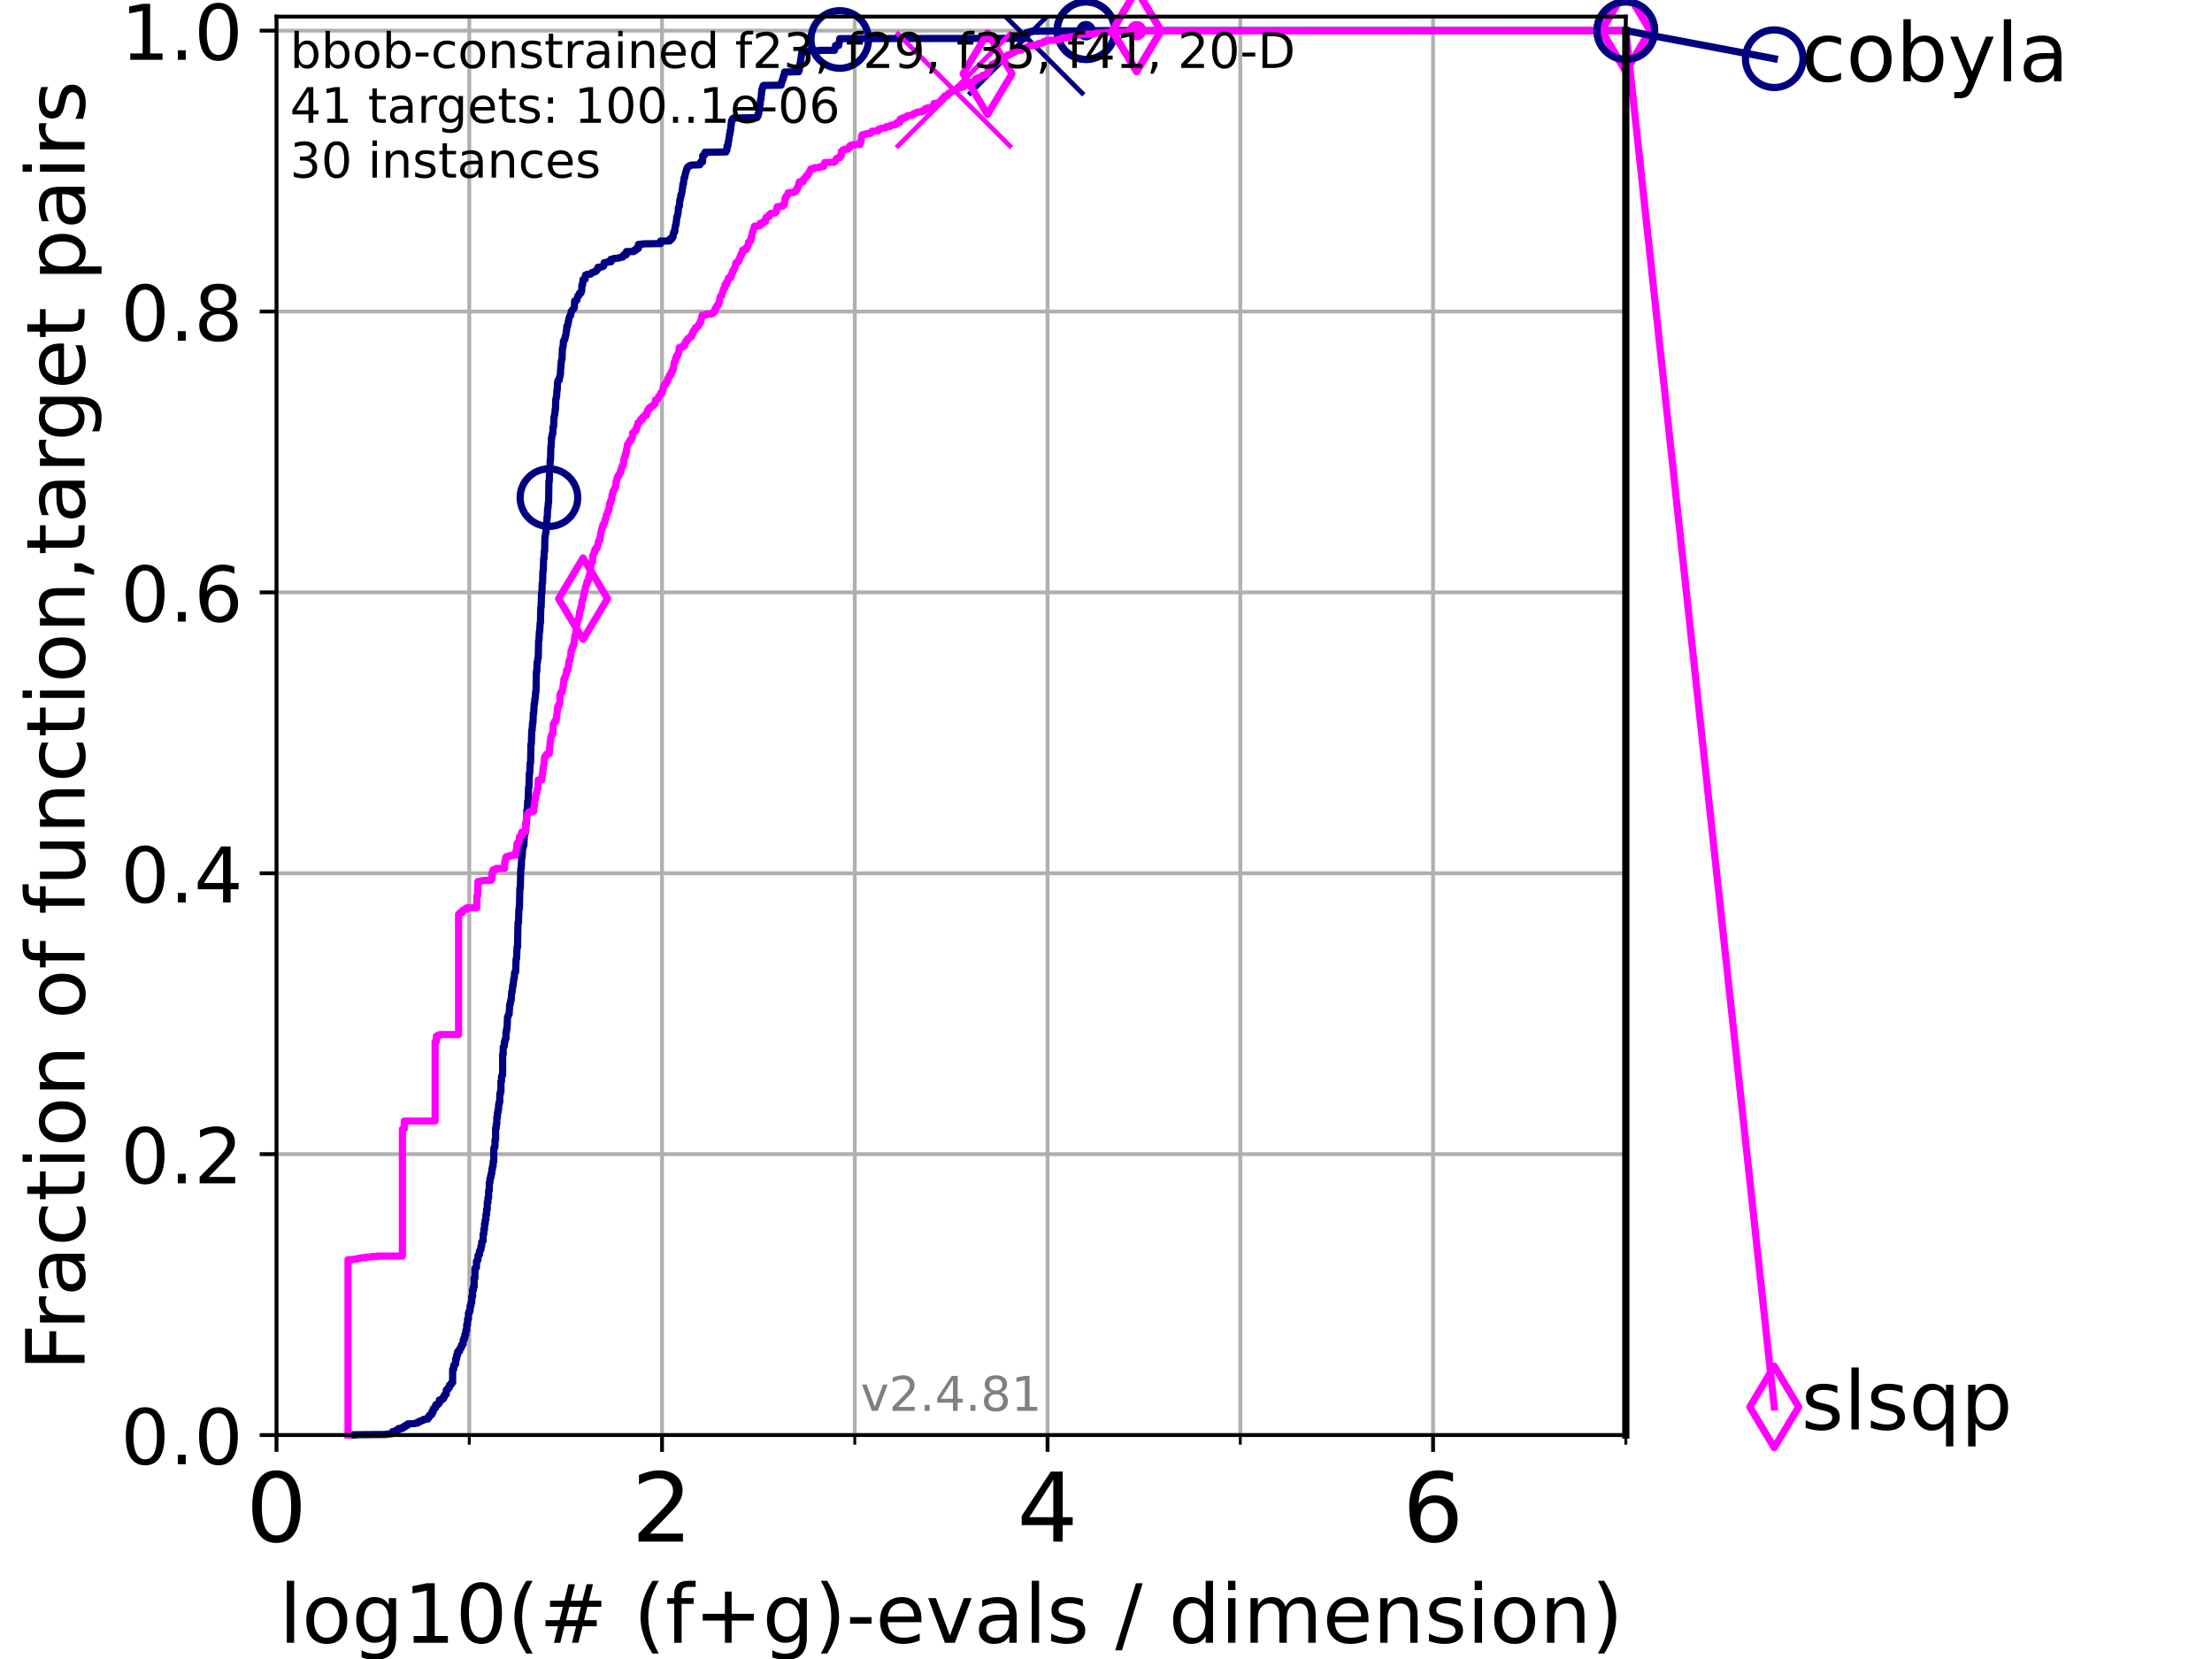 <?xml version="1.0" encoding="utf-8" standalone="no"?>
<!DOCTYPE svg PUBLIC "-//W3C//DTD SVG 1.1//EN"
  "http://www.w3.org/Graphics/SVG/1.1/DTD/svg11.dtd">
<!-- Created with matplotlib (https://matplotlib.org/) -->
<svg height="345.6pt" version="1.1" viewBox="0 0 460.8 345.6" width="460.8pt" xmlns="http://www.w3.org/2000/svg" xmlns:xlink="http://www.w3.org/1999/xlink">
 <defs>
  <style type="text/css">*{stroke-linecap:butt;stroke-linejoin:round;}</style>
 </defs>
 <g id="figure_1">
  <g id="patch_1">
   <path d="M 0 345.6 
L 460.8 345.6 
L 460.8 0 
L 0 0 
z
" style="fill:#ffffff;"/>
  </g>
  <g id="axes_1">
   <g id="patch_2">
    <path d="M 57.6 298.944 
L 338.688 298.944 
L 338.688 3.456 
L 57.6 3.456 
z
" style="fill:#ffffff;"/>
   </g>
   <g id="matplotlib.axis_1">
    <g id="xtick_1">
     <g id="line2d_1">
      <path clip-path="url(#p7b4f39632c)" d="M 57.6 298.944 
L 57.6 3.456 
" style="fill:none;stroke:#b0b0b0;stroke-linecap:square;stroke-width:0.8;"/>
     </g>
     <g id="line2d_2">
      <defs>
       <path d="M 0 0 
L 0 3.5 
" id="m5ddbc75056" style="stroke:#000000;stroke-width:0.8;"/>
      </defs>
      <g>
       <use style="stroke:#000000;stroke-width:0.8;" x="57.6" xlink:href="#m5ddbc75056" y="298.944"/>
      </g>
     </g>
     <g id="text_1">
      <!-- 0 -->
      <g transform="translate(51.237 321.141)scale(0.2 -0.2)">
       <defs>
        <path d="M 31.781 66.406 
Q 24.172 66.406 20.328 58.906 
Q 16.5 51.422 16.5 36.375 
Q 16.5 21.391 20.328 13.891 
Q 24.172 6.391 31.781 6.391 
Q 39.453 6.391 43.281 13.891 
Q 47.125 21.391 47.125 36.375 
Q 47.125 51.422 43.281 58.906 
Q 39.453 66.406 31.781 66.406 
z
M 31.781 74.219 
Q 44.047 74.219 50.516 64.516 
Q 56.984 54.828 56.984 36.375 
Q 56.984 17.969 50.516 8.266 
Q 44.047 -1.422 31.781 -1.422 
Q 19.531 -1.422 13.062 8.266 
Q 6.594 17.969 6.594 36.375 
Q 6.594 54.828 13.062 64.516 
Q 19.531 74.219 31.781 74.219 
z
" id="DejaVuSans-48"/>
       </defs>
       <use xlink:href="#DejaVuSans-48"/>
      </g>
     </g>
    </g>
    <g id="xtick_2">
     <g id="line2d_3">
      <path clip-path="url(#p7b4f39632c)" d="M 137.911 298.944 
L 137.911 3.456 
" style="fill:none;stroke:#b0b0b0;stroke-linecap:square;stroke-width:0.8;"/>
     </g>
     <g id="line2d_4">
      <g>
       <use style="stroke:#000000;stroke-width:0.8;" x="137.911" xlink:href="#m5ddbc75056" y="298.944"/>
      </g>
     </g>
     <g id="text_2">
      <!-- 2 -->
      <g transform="translate(131.548 321.141)scale(0.2 -0.2)">
       <defs>
        <path d="M 19.188 8.297 
L 53.609 8.297 
L 53.609 0 
L 7.328 0 
L 7.328 8.297 
Q 12.938 14.109 22.625 23.891 
Q 32.328 33.688 34.812 36.531 
Q 39.547 41.844 41.422 45.531 
Q 43.312 49.219 43.312 52.781 
Q 43.312 58.594 39.234 62.25 
Q 35.156 65.922 28.609 65.922 
Q 23.969 65.922 18.812 64.312 
Q 13.672 62.703 7.812 59.422 
L 7.812 69.391 
Q 13.766 71.781 18.938 73 
Q 24.125 74.219 28.422 74.219 
Q 39.75 74.219 46.484 68.547 
Q 53.219 62.891 53.219 53.422 
Q 53.219 48.922 51.531 44.891 
Q 49.859 40.875 45.406 35.406 
Q 44.188 33.984 37.641 27.219 
Q 31.109 20.453 19.188 8.297 
z
" id="DejaVuSans-50"/>
       </defs>
       <use xlink:href="#DejaVuSans-50"/>
      </g>
     </g>
    </g>
    <g id="xtick_3">
     <g id="line2d_5">
      <path clip-path="url(#p7b4f39632c)" d="M 218.222 298.944 
L 218.222 3.456 
" style="fill:none;stroke:#b0b0b0;stroke-linecap:square;stroke-width:0.8;"/>
     </g>
     <g id="line2d_6">
      <g>
       <use style="stroke:#000000;stroke-width:0.8;" x="218.222" xlink:href="#m5ddbc75056" y="298.944"/>
      </g>
     </g>
     <g id="text_3">
      <!-- 4 -->
      <g transform="translate(211.859 321.141)scale(0.2 -0.2)">
       <defs>
        <path d="M 37.797 64.312 
L 12.891 25.391 
L 37.797 25.391 
z
M 35.203 72.906 
L 47.609 72.906 
L 47.609 25.391 
L 58.016 25.391 
L 58.016 17.188 
L 47.609 17.188 
L 47.609 0 
L 37.797 0 
L 37.797 17.188 
L 4.891 17.188 
L 4.891 26.703 
z
" id="DejaVuSans-52"/>
       </defs>
       <use xlink:href="#DejaVuSans-52"/>
      </g>
     </g>
    </g>
    <g id="xtick_4">
     <g id="line2d_7">
      <path clip-path="url(#p7b4f39632c)" d="M 298.533 298.944 
L 298.533 3.456 
" style="fill:none;stroke:#b0b0b0;stroke-linecap:square;stroke-width:0.8;"/>
     </g>
     <g id="line2d_8">
      <g>
       <use style="stroke:#000000;stroke-width:0.8;" x="298.533" xlink:href="#m5ddbc75056" y="298.944"/>
      </g>
     </g>
     <g id="text_4">
      <!-- 6 -->
      <g transform="translate(292.17 321.141)scale(0.2 -0.2)">
       <defs>
        <path d="M 33.016 40.375 
Q 26.375 40.375 22.484 35.828 
Q 18.609 31.297 18.609 23.391 
Q 18.609 15.531 22.484 10.953 
Q 26.375 6.391 33.016 6.391 
Q 39.656 6.391 43.531 10.953 
Q 47.406 15.531 47.406 23.391 
Q 47.406 31.297 43.531 35.828 
Q 39.656 40.375 33.016 40.375 
z
M 52.594 71.297 
L 52.594 62.312 
Q 48.875 64.062 45.094 64.984 
Q 41.312 65.922 37.594 65.922 
Q 27.828 65.922 22.672 59.328 
Q 17.531 52.734 16.797 39.406 
Q 19.672 43.656 24.016 45.922 
Q 28.375 48.188 33.594 48.188 
Q 44.578 48.188 50.953 41.516 
Q 57.328 34.859 57.328 23.391 
Q 57.328 12.156 50.688 5.359 
Q 44.047 -1.422 33.016 -1.422 
Q 20.359 -1.422 13.672 8.266 
Q 6.984 17.969 6.984 36.375 
Q 6.984 53.656 15.188 63.938 
Q 23.391 74.219 37.203 74.219 
Q 40.922 74.219 44.703 73.484 
Q 48.484 72.75 52.594 71.297 
z
" id="DejaVuSans-54"/>
       </defs>
       <use xlink:href="#DejaVuSans-54"/>
      </g>
     </g>
    </g>
    <g id="xtick_5">
     <g id="line2d_9">
      <path clip-path="url(#p7b4f39632c)" d="M 97.755 298.944 
L 97.755 3.456 
" style="fill:none;stroke:#b0b0b0;stroke-linecap:square;stroke-width:0.8;"/>
     </g>
     <g id="line2d_10">
      <defs>
       <path d="M 0 0 
L 0 2 
" id="m589926d9ef" style="stroke:#000000;stroke-width:0.6;"/>
      </defs>
      <g>
       <use style="stroke:#000000;stroke-width:0.6;" x="97.755" xlink:href="#m589926d9ef" y="298.944"/>
      </g>
     </g>
    </g>
    <g id="xtick_6">
     <g id="line2d_11">
      <path clip-path="url(#p7b4f39632c)" d="M 178.066 298.944 
L 178.066 3.456 
" style="fill:none;stroke:#b0b0b0;stroke-linecap:square;stroke-width:0.8;"/>
     </g>
     <g id="line2d_12">
      <g>
       <use style="stroke:#000000;stroke-width:0.6;" x="178.066" xlink:href="#m589926d9ef" y="298.944"/>
      </g>
     </g>
    </g>
    <g id="xtick_7">
     <g id="line2d_13">
      <path clip-path="url(#p7b4f39632c)" d="M 258.377 298.944 
L 258.377 3.456 
" style="fill:none;stroke:#b0b0b0;stroke-linecap:square;stroke-width:0.8;"/>
     </g>
     <g id="line2d_14">
      <g>
       <use style="stroke:#000000;stroke-width:0.6;" x="258.377" xlink:href="#m589926d9ef" y="298.944"/>
      </g>
     </g>
    </g>
    <g id="xtick_8">
     <g id="line2d_15">
      <path clip-path="url(#p7b4f39632c)" d="M 338.688 298.944 
L 338.688 3.456 
" style="fill:none;stroke:#b0b0b0;stroke-linecap:square;stroke-width:0.8;"/>
     </g>
     <g id="line2d_16">
      <g>
       <use style="stroke:#000000;stroke-width:0.6;" x="338.688" xlink:href="#m589926d9ef" y="298.944"/>
      </g>
     </g>
    </g>
    <g id="text_5">
     <!-- log10(# (f+g)-evals / dimension) -->
     <g transform="translate(58.145 342.218)scale(0.17 -0.17)">
      <defs>
       <path d="M 9.422 75.984 
L 18.406 75.984 
L 18.406 0 
L 9.422 0 
z
" id="DejaVuSans-108"/>
       <path d="M 30.609 48.391 
Q 23.391 48.391 19.188 42.75 
Q 14.984 37.109 14.984 27.297 
Q 14.984 17.484 19.156 11.844 
Q 23.344 6.203 30.609 6.203 
Q 37.797 6.203 41.984 11.859 
Q 46.188 17.531 46.188 27.297 
Q 46.188 37.016 41.984 42.703 
Q 37.797 48.391 30.609 48.391 
z
M 30.609 56 
Q 42.328 56 49.016 48.375 
Q 55.719 40.766 55.719 27.297 
Q 55.719 13.875 49.016 6.219 
Q 42.328 -1.422 30.609 -1.422 
Q 18.844 -1.422 12.172 6.219 
Q 5.516 13.875 5.516 27.297 
Q 5.516 40.766 12.172 48.375 
Q 18.844 56 30.609 56 
z
" id="DejaVuSans-111"/>
       <path d="M 45.406 27.984 
Q 45.406 37.75 41.375 43.109 
Q 37.359 48.484 30.078 48.484 
Q 22.859 48.484 18.828 43.109 
Q 14.797 37.75 14.797 27.984 
Q 14.797 18.266 18.828 12.891 
Q 22.859 7.516 30.078 7.516 
Q 37.359 7.516 41.375 12.891 
Q 45.406 18.266 45.406 27.984 
z
M 54.391 6.781 
Q 54.391 -7.172 48.188 -13.984 
Q 42 -20.797 29.203 -20.797 
Q 24.469 -20.797 20.266 -20.094 
Q 16.062 -19.391 12.109 -17.922 
L 12.109 -9.188 
Q 16.062 -11.328 19.922 -12.344 
Q 23.781 -13.375 27.781 -13.375 
Q 36.625 -13.375 41.016 -8.766 
Q 45.406 -4.156 45.406 5.172 
L 45.406 9.625 
Q 42.625 4.781 38.281 2.391 
Q 33.938 0 27.875 0 
Q 17.828 0 11.672 7.656 
Q 5.516 15.328 5.516 27.984 
Q 5.516 40.672 11.672 48.328 
Q 17.828 56 27.875 56 
Q 33.938 56 38.281 53.609 
Q 42.625 51.219 45.406 46.391 
L 45.406 54.688 
L 54.391 54.688 
z
" id="DejaVuSans-103"/>
       <path d="M 12.406 8.297 
L 28.516 8.297 
L 28.516 63.922 
L 10.984 60.406 
L 10.984 69.391 
L 28.422 72.906 
L 38.281 72.906 
L 38.281 8.297 
L 54.391 8.297 
L 54.391 0 
L 12.406 0 
z
" id="DejaVuSans-49"/>
       <path d="M 31 75.875 
Q 24.469 64.656 21.281 53.656 
Q 18.109 42.672 18.109 31.391 
Q 18.109 20.125 21.312 9.062 
Q 24.516 -2 31 -13.188 
L 23.188 -13.188 
Q 15.875 -1.703 12.234 9.375 
Q 8.594 20.453 8.594 31.391 
Q 8.594 42.281 12.203 53.312 
Q 15.828 64.359 23.188 75.875 
z
" id="DejaVuSans-40"/>
       <path d="M 51.125 44 
L 36.922 44 
L 32.812 27.688 
L 47.125 27.688 
z
M 43.797 71.781 
L 38.719 51.516 
L 52.984 51.516 
L 58.109 71.781 
L 65.922 71.781 
L 60.891 51.516 
L 76.125 51.516 
L 76.125 44 
L 58.984 44 
L 54.984 27.688 
L 70.516 27.688 
L 70.516 20.219 
L 53.078 20.219 
L 48 0 
L 40.188 0 
L 45.219 20.219 
L 30.906 20.219 
L 25.875 0 
L 18.016 0 
L 23.094 20.219 
L 7.719 20.219 
L 7.719 27.688 
L 24.906 27.688 
L 29 44 
L 13.281 44 
L 13.281 51.516 
L 30.906 51.516 
L 35.891 71.781 
z
" id="DejaVuSans-35"/>
       <path id="DejaVuSans-32"/>
       <path d="M 37.109 75.984 
L 37.109 68.5 
L 28.516 68.5 
Q 23.688 68.5 21.797 66.547 
Q 19.922 64.594 19.922 59.516 
L 19.922 54.688 
L 34.719 54.688 
L 34.719 47.703 
L 19.922 47.703 
L 19.922 0 
L 10.891 0 
L 10.891 47.703 
L 2.297 47.703 
L 2.297 54.688 
L 10.891 54.688 
L 10.891 58.5 
Q 10.891 67.625 15.141 71.797 
Q 19.391 75.984 28.609 75.984 
z
" id="DejaVuSans-102"/>
       <path d="M 46 62.703 
L 46 35.5 
L 73.188 35.5 
L 73.188 27.203 
L 46 27.203 
L 46 0 
L 37.797 0 
L 37.797 27.203 
L 10.594 27.203 
L 10.594 35.5 
L 37.797 35.5 
L 37.797 62.703 
z
" id="DejaVuSans-43"/>
       <path d="M 8.016 75.875 
L 15.828 75.875 
Q 23.141 64.359 26.781 53.312 
Q 30.422 42.281 30.422 31.391 
Q 30.422 20.453 26.781 9.375 
Q 23.141 -1.703 15.828 -13.188 
L 8.016 -13.188 
Q 14.5 -2 17.703 9.062 
Q 20.906 20.125 20.906 31.391 
Q 20.906 42.672 17.703 53.656 
Q 14.5 64.656 8.016 75.875 
z
" id="DejaVuSans-41"/>
       <path d="M 4.891 31.391 
L 31.203 31.391 
L 31.203 23.391 
L 4.891 23.391 
z
" id="DejaVuSans-45"/>
       <path d="M 56.203 29.594 
L 56.203 25.203 
L 14.891 25.203 
Q 15.484 15.922 20.484 11.062 
Q 25.484 6.203 34.422 6.203 
Q 39.594 6.203 44.453 7.469 
Q 49.312 8.734 54.109 11.281 
L 54.109 2.781 
Q 49.266 0.734 44.188 -0.344 
Q 39.109 -1.422 33.891 -1.422 
Q 20.797 -1.422 13.156 6.188 
Q 5.516 13.812 5.516 26.812 
Q 5.516 40.234 12.766 48.109 
Q 20.016 56 32.328 56 
Q 43.359 56 49.781 48.891 
Q 56.203 41.797 56.203 29.594 
z
M 47.219 32.234 
Q 47.125 39.594 43.094 43.984 
Q 39.062 48.391 32.422 48.391 
Q 24.906 48.391 20.391 44.141 
Q 15.875 39.891 15.188 32.172 
z
" id="DejaVuSans-101"/>
       <path d="M 2.984 54.688 
L 12.5 54.688 
L 29.594 8.797 
L 46.688 54.688 
L 56.203 54.688 
L 35.688 0 
L 23.484 0 
z
" id="DejaVuSans-118"/>
       <path d="M 34.281 27.484 
Q 23.391 27.484 19.188 25 
Q 14.984 22.516 14.984 16.5 
Q 14.984 11.719 18.141 8.906 
Q 21.297 6.109 26.703 6.109 
Q 34.188 6.109 38.703 11.406 
Q 43.219 16.703 43.219 25.484 
L 43.219 27.484 
z
M 52.203 31.203 
L 52.203 0 
L 43.219 0 
L 43.219 8.297 
Q 40.141 3.328 35.547 0.953 
Q 30.953 -1.422 24.312 -1.422 
Q 15.922 -1.422 10.953 3.297 
Q 6 8.016 6 15.922 
Q 6 25.141 12.172 29.828 
Q 18.359 34.516 30.609 34.516 
L 43.219 34.516 
L 43.219 35.406 
Q 43.219 41.609 39.141 45 
Q 35.062 48.391 27.688 48.391 
Q 23 48.391 18.547 47.266 
Q 14.109 46.141 10.016 43.891 
L 10.016 52.203 
Q 14.938 54.109 19.578 55.047 
Q 24.219 56 28.609 56 
Q 40.484 56 46.344 49.844 
Q 52.203 43.703 52.203 31.203 
z
" id="DejaVuSans-97"/>
       <path d="M 44.281 53.078 
L 44.281 44.578 
Q 40.484 46.531 36.375 47.5 
Q 32.281 48.484 27.875 48.484 
Q 21.188 48.484 17.844 46.438 
Q 14.5 44.391 14.5 40.281 
Q 14.5 37.156 16.891 35.375 
Q 19.281 33.594 26.516 31.984 
L 29.594 31.297 
Q 39.156 29.25 43.188 25.516 
Q 47.219 21.781 47.219 15.094 
Q 47.219 7.469 41.188 3.016 
Q 35.156 -1.422 24.609 -1.422 
Q 20.219 -1.422 15.453 -0.562 
Q 10.688 0.297 5.422 2 
L 5.422 11.281 
Q 10.406 8.688 15.234 7.391 
Q 20.062 6.109 24.812 6.109 
Q 31.156 6.109 34.562 8.281 
Q 37.984 10.453 37.984 14.406 
Q 37.984 18.062 35.516 20.016 
Q 33.062 21.969 24.703 23.781 
L 21.578 24.516 
Q 13.234 26.266 9.516 29.906 
Q 5.812 33.547 5.812 39.891 
Q 5.812 47.609 11.281 51.797 
Q 16.75 56 26.812 56 
Q 31.781 56 36.172 55.266 
Q 40.578 54.547 44.281 53.078 
z
" id="DejaVuSans-115"/>
       <path d="M 25.391 72.906 
L 33.688 72.906 
L 8.297 -9.281 
L 0 -9.281 
z
" id="DejaVuSans-47"/>
       <path d="M 45.406 46.391 
L 45.406 75.984 
L 54.391 75.984 
L 54.391 0 
L 45.406 0 
L 45.406 8.203 
Q 42.578 3.328 38.25 0.953 
Q 33.938 -1.422 27.875 -1.422 
Q 17.969 -1.422 11.734 6.484 
Q 5.516 14.406 5.516 27.297 
Q 5.516 40.188 11.734 48.094 
Q 17.969 56 27.875 56 
Q 33.938 56 38.25 53.625 
Q 42.578 51.266 45.406 46.391 
z
M 14.797 27.297 
Q 14.797 17.391 18.875 11.75 
Q 22.953 6.109 30.078 6.109 
Q 37.203 6.109 41.297 11.75 
Q 45.406 17.391 45.406 27.297 
Q 45.406 37.203 41.297 42.844 
Q 37.203 48.484 30.078 48.484 
Q 22.953 48.484 18.875 42.844 
Q 14.797 37.203 14.797 27.297 
z
" id="DejaVuSans-100"/>
       <path d="M 9.422 54.688 
L 18.406 54.688 
L 18.406 0 
L 9.422 0 
z
M 9.422 75.984 
L 18.406 75.984 
L 18.406 64.594 
L 9.422 64.594 
z
" id="DejaVuSans-105"/>
       <path d="M 52 44.188 
Q 55.375 50.25 60.062 53.125 
Q 64.75 56 71.094 56 
Q 79.641 56 84.281 50.016 
Q 88.922 44.047 88.922 33.016 
L 88.922 0 
L 79.891 0 
L 79.891 32.719 
Q 79.891 40.578 77.094 44.375 
Q 74.312 48.188 68.609 48.188 
Q 61.625 48.188 57.562 43.547 
Q 53.516 38.922 53.516 30.906 
L 53.516 0 
L 44.484 0 
L 44.484 32.719 
Q 44.484 40.625 41.703 44.406 
Q 38.922 48.188 33.109 48.188 
Q 26.219 48.188 22.156 43.531 
Q 18.109 38.875 18.109 30.906 
L 18.109 0 
L 9.078 0 
L 9.078 54.688 
L 18.109 54.688 
L 18.109 46.188 
Q 21.188 51.219 25.484 53.609 
Q 29.781 56 35.688 56 
Q 41.656 56 45.828 52.969 
Q 50 49.953 52 44.188 
z
" id="DejaVuSans-109"/>
       <path d="M 54.891 33.016 
L 54.891 0 
L 45.906 0 
L 45.906 32.719 
Q 45.906 40.484 42.875 44.328 
Q 39.844 48.188 33.797 48.188 
Q 26.516 48.188 22.312 43.547 
Q 18.109 38.922 18.109 30.906 
L 18.109 0 
L 9.078 0 
L 9.078 54.688 
L 18.109 54.688 
L 18.109 46.188 
Q 21.344 51.125 25.703 53.562 
Q 30.078 56 35.797 56 
Q 45.219 56 50.047 50.172 
Q 54.891 44.344 54.891 33.016 
z
" id="DejaVuSans-110"/>
      </defs>
      <use xlink:href="#DejaVuSans-108"/>
      <use x="27.783" xlink:href="#DejaVuSans-111"/>
      <use x="88.965" xlink:href="#DejaVuSans-103"/>
      <use x="152.441" xlink:href="#DejaVuSans-49"/>
      <use x="216.064" xlink:href="#DejaVuSans-48"/>
      <use x="279.688" xlink:href="#DejaVuSans-40"/>
      <use x="318.701" xlink:href="#DejaVuSans-35"/>
      <use x="402.49" xlink:href="#DejaVuSans-32"/>
      <use x="434.277" xlink:href="#DejaVuSans-40"/>
      <use x="473.291" xlink:href="#DejaVuSans-102"/>
      <use x="508.496" xlink:href="#DejaVuSans-43"/>
      <use x="592.285" xlink:href="#DejaVuSans-103"/>
      <use x="655.762" xlink:href="#DejaVuSans-41"/>
      <use x="694.775" xlink:href="#DejaVuSans-45"/>
      <use x="730.859" xlink:href="#DejaVuSans-101"/>
      <use x="792.383" xlink:href="#DejaVuSans-118"/>
      <use x="851.562" xlink:href="#DejaVuSans-97"/>
      <use x="912.842" xlink:href="#DejaVuSans-108"/>
      <use x="940.625" xlink:href="#DejaVuSans-115"/>
      <use x="992.725" xlink:href="#DejaVuSans-32"/>
      <use x="1024.512" xlink:href="#DejaVuSans-47"/>
      <use x="1058.203" xlink:href="#DejaVuSans-32"/>
      <use x="1089.99" xlink:href="#DejaVuSans-100"/>
      <use x="1153.467" xlink:href="#DejaVuSans-105"/>
      <use x="1181.25" xlink:href="#DejaVuSans-109"/>
      <use x="1278.662" xlink:href="#DejaVuSans-101"/>
      <use x="1340.186" xlink:href="#DejaVuSans-110"/>
      <use x="1403.564" xlink:href="#DejaVuSans-115"/>
      <use x="1455.664" xlink:href="#DejaVuSans-105"/>
      <use x="1483.447" xlink:href="#DejaVuSans-111"/>
      <use x="1544.629" xlink:href="#DejaVuSans-110"/>
      <use x="1608.008" xlink:href="#DejaVuSans-41"/>
     </g>
    </g>
   </g>
   <g id="matplotlib.axis_2">
    <g id="ytick_1">
     <g id="line2d_17">
      <path clip-path="url(#p7b4f39632c)" d="M 57.6 298.944 
L 338.688 298.944 
" style="fill:none;stroke:#b0b0b0;stroke-linecap:square;stroke-width:0.8;"/>
     </g>
     <g id="line2d_18">
      <defs>
       <path d="M 0 0 
L -3.5 0 
" id="m588a15de16" style="stroke:#000000;stroke-width:0.8;"/>
      </defs>
      <g>
       <use style="stroke:#000000;stroke-width:0.8;" x="57.6" xlink:href="#m588a15de16" y="298.944"/>
      </g>
     </g>
     <g id="text_6">
      <!-- 0.0 -->
      <g transform="translate(25.155 305.023)scale(0.16 -0.16)">
       <defs>
        <path d="M 10.688 12.406 
L 21 12.406 
L 21 0 
L 10.688 0 
z
" id="DejaVuSans-46"/>
       </defs>
       <use xlink:href="#DejaVuSans-48"/>
       <use x="63.623" xlink:href="#DejaVuSans-46"/>
       <use x="95.41" xlink:href="#DejaVuSans-48"/>
      </g>
     </g>
    </g>
    <g id="ytick_2">
     <g id="line2d_19">
      <path clip-path="url(#p7b4f39632c)" d="M 57.6 240.432 
L 338.688 240.432 
" style="fill:none;stroke:#b0b0b0;stroke-linecap:square;stroke-width:0.8;"/>
     </g>
     <g id="line2d_20">
      <g>
       <use style="stroke:#000000;stroke-width:0.8;" x="57.6" xlink:href="#m588a15de16" y="240.432"/>
      </g>
     </g>
     <g id="text_7">
      <!-- 0.2 -->
      <g transform="translate(25.155 246.51)scale(0.16 -0.16)">
       <use xlink:href="#DejaVuSans-48"/>
       <use x="63.623" xlink:href="#DejaVuSans-46"/>
       <use x="95.41" xlink:href="#DejaVuSans-50"/>
      </g>
     </g>
    </g>
    <g id="ytick_3">
     <g id="line2d_21">
      <path clip-path="url(#p7b4f39632c)" d="M 57.6 181.919 
L 338.688 181.919 
" style="fill:none;stroke:#b0b0b0;stroke-linecap:square;stroke-width:0.8;"/>
     </g>
     <g id="line2d_22">
      <g>
       <use style="stroke:#000000;stroke-width:0.8;" x="57.6" xlink:href="#m588a15de16" y="181.919"/>
      </g>
     </g>
     <g id="text_8">
      <!-- 0.4 -->
      <g transform="translate(25.155 187.998)scale(0.16 -0.16)">
       <use xlink:href="#DejaVuSans-48"/>
       <use x="63.623" xlink:href="#DejaVuSans-46"/>
       <use x="95.41" xlink:href="#DejaVuSans-52"/>
      </g>
     </g>
    </g>
    <g id="ytick_4">
     <g id="line2d_23">
      <path clip-path="url(#p7b4f39632c)" d="M 57.6 123.407 
L 338.688 123.407 
" style="fill:none;stroke:#b0b0b0;stroke-linecap:square;stroke-width:0.8;"/>
     </g>
     <g id="line2d_24">
      <g>
       <use style="stroke:#000000;stroke-width:0.8;" x="57.6" xlink:href="#m588a15de16" y="123.407"/>
      </g>
     </g>
     <g id="text_9">
      <!-- 0.6 -->
      <g transform="translate(25.155 129.485)scale(0.16 -0.16)">
       <use xlink:href="#DejaVuSans-48"/>
       <use x="63.623" xlink:href="#DejaVuSans-46"/>
       <use x="95.41" xlink:href="#DejaVuSans-54"/>
      </g>
     </g>
    </g>
    <g id="ytick_5">
     <g id="line2d_25">
      <path clip-path="url(#p7b4f39632c)" d="M 57.6 64.894 
L 338.688 64.894 
" style="fill:none;stroke:#b0b0b0;stroke-linecap:square;stroke-width:0.8;"/>
     </g>
     <g id="line2d_26">
      <g>
       <use style="stroke:#000000;stroke-width:0.8;" x="57.6" xlink:href="#m588a15de16" y="64.894"/>
      </g>
     </g>
     <g id="text_10">
      <!-- 0.8 -->
      <g transform="translate(25.155 70.973)scale(0.16 -0.16)">
       <defs>
        <path d="M 31.781 34.625 
Q 24.75 34.625 20.719 30.859 
Q 16.703 27.094 16.703 20.516 
Q 16.703 13.922 20.719 10.156 
Q 24.75 6.391 31.781 6.391 
Q 38.812 6.391 42.859 10.172 
Q 46.922 13.969 46.922 20.516 
Q 46.922 27.094 42.891 30.859 
Q 38.875 34.625 31.781 34.625 
z
M 21.922 38.812 
Q 15.578 40.375 12.031 44.719 
Q 8.5 49.078 8.5 55.328 
Q 8.5 64.062 14.719 69.141 
Q 20.953 74.219 31.781 74.219 
Q 42.672 74.219 48.875 69.141 
Q 55.078 64.062 55.078 55.328 
Q 55.078 49.078 51.531 44.719 
Q 48 40.375 41.703 38.812 
Q 48.828 37.156 52.797 32.312 
Q 56.781 27.484 56.781 20.516 
Q 56.781 9.906 50.312 4.234 
Q 43.844 -1.422 31.781 -1.422 
Q 19.734 -1.422 13.25 4.234 
Q 6.781 9.906 6.781 20.516 
Q 6.781 27.484 10.781 32.312 
Q 14.797 37.156 21.922 38.812 
z
M 18.312 54.391 
Q 18.312 48.734 21.844 45.562 
Q 25.391 42.391 31.781 42.391 
Q 38.141 42.391 41.719 45.562 
Q 45.312 48.734 45.312 54.391 
Q 45.312 60.062 41.719 63.234 
Q 38.141 66.406 31.781 66.406 
Q 25.391 66.406 21.844 63.234 
Q 18.312 60.062 18.312 54.391 
z
" id="DejaVuSans-56"/>
       </defs>
       <use xlink:href="#DejaVuSans-48"/>
       <use x="63.623" xlink:href="#DejaVuSans-46"/>
       <use x="95.41" xlink:href="#DejaVuSans-56"/>
      </g>
     </g>
    </g>
    <g id="ytick_6">
     <g id="line2d_27">
      <path clip-path="url(#p7b4f39632c)" d="M 57.6 6.382 
L 338.688 6.382 
" style="fill:none;stroke:#b0b0b0;stroke-linecap:square;stroke-width:0.8;"/>
     </g>
     <g id="line2d_28">
      <g>
       <use style="stroke:#000000;stroke-width:0.8;" x="57.6" xlink:href="#m588a15de16" y="6.382"/>
      </g>
     </g>
     <g id="text_11">
      <!-- 1.0 -->
      <g transform="translate(25.155 12.46)scale(0.16 -0.16)">
       <use xlink:href="#DejaVuSans-49"/>
       <use x="63.623" xlink:href="#DejaVuSans-46"/>
       <use x="95.41" xlink:href="#DejaVuSans-48"/>
      </g>
     </g>
    </g>
    <g id="text_12">
     <!-- Fraction of function,target pairs -->
     <g transform="translate(17.62 285.585)rotate(-90)scale(0.17 -0.17)">
      <defs>
       <path d="M 9.812 72.906 
L 51.703 72.906 
L 51.703 64.594 
L 19.672 64.594 
L 19.672 43.109 
L 48.578 43.109 
L 48.578 34.812 
L 19.672 34.812 
L 19.672 0 
L 9.812 0 
z
" id="DejaVuSans-70"/>
       <path d="M 41.109 46.297 
Q 39.594 47.172 37.812 47.578 
Q 36.031 48 33.891 48 
Q 26.266 48 22.188 43.047 
Q 18.109 38.094 18.109 28.812 
L 18.109 0 
L 9.078 0 
L 9.078 54.688 
L 18.109 54.688 
L 18.109 46.188 
Q 20.953 51.172 25.484 53.578 
Q 30.031 56 36.531 56 
Q 37.453 56 38.578 55.875 
Q 39.703 55.766 41.062 55.516 
z
" id="DejaVuSans-114"/>
       <path d="M 48.781 52.594 
L 48.781 44.188 
Q 44.969 46.297 41.141 47.344 
Q 37.312 48.391 33.406 48.391 
Q 24.656 48.391 19.812 42.844 
Q 14.984 37.312 14.984 27.297 
Q 14.984 17.281 19.812 11.734 
Q 24.656 6.203 33.406 6.203 
Q 37.312 6.203 41.141 7.25 
Q 44.969 8.297 48.781 10.406 
L 48.781 2.094 
Q 45.016 0.344 40.984 -0.531 
Q 36.969 -1.422 32.422 -1.422 
Q 20.062 -1.422 12.781 6.344 
Q 5.516 14.109 5.516 27.297 
Q 5.516 40.672 12.859 48.328 
Q 20.219 56 33.016 56 
Q 37.156 56 41.109 55.141 
Q 45.062 54.297 48.781 52.594 
z
" id="DejaVuSans-99"/>
       <path d="M 18.312 70.219 
L 18.312 54.688 
L 36.812 54.688 
L 36.812 47.703 
L 18.312 47.703 
L 18.312 18.016 
Q 18.312 11.328 20.141 9.422 
Q 21.969 7.516 27.594 7.516 
L 36.812 7.516 
L 36.812 0 
L 27.594 0 
Q 17.188 0 13.234 3.875 
Q 9.281 7.766 9.281 18.016 
L 9.281 47.703 
L 2.688 47.703 
L 2.688 54.688 
L 9.281 54.688 
L 9.281 70.219 
z
" id="DejaVuSans-116"/>
       <path d="M 8.5 21.578 
L 8.5 54.688 
L 17.484 54.688 
L 17.484 21.922 
Q 17.484 14.156 20.5 10.266 
Q 23.531 6.391 29.594 6.391 
Q 36.859 6.391 41.078 11.031 
Q 45.312 15.672 45.312 23.688 
L 45.312 54.688 
L 54.297 54.688 
L 54.297 0 
L 45.312 0 
L 45.312 8.406 
Q 42.047 3.422 37.719 1 
Q 33.406 -1.422 27.688 -1.422 
Q 18.266 -1.422 13.375 4.438 
Q 8.5 10.297 8.5 21.578 
z
M 31.109 56 
z
" id="DejaVuSans-117"/>
       <path d="M 11.719 12.406 
L 22.016 12.406 
L 22.016 4 
L 14.016 -11.625 
L 7.719 -11.625 
L 11.719 4 
z
" id="DejaVuSans-44"/>
       <path d="M 18.109 8.203 
L 18.109 -20.797 
L 9.078 -20.797 
L 9.078 54.688 
L 18.109 54.688 
L 18.109 46.391 
Q 20.953 51.266 25.266 53.625 
Q 29.594 56 35.594 56 
Q 45.562 56 51.781 48.094 
Q 58.016 40.188 58.016 27.297 
Q 58.016 14.406 51.781 6.484 
Q 45.562 -1.422 35.594 -1.422 
Q 29.594 -1.422 25.266 0.953 
Q 20.953 3.328 18.109 8.203 
z
M 48.688 27.297 
Q 48.688 37.203 44.609 42.844 
Q 40.531 48.484 33.406 48.484 
Q 26.266 48.484 22.188 42.844 
Q 18.109 37.203 18.109 27.297 
Q 18.109 17.391 22.188 11.75 
Q 26.266 6.109 33.406 6.109 
Q 40.531 6.109 44.609 11.75 
Q 48.688 17.391 48.688 27.297 
z
" id="DejaVuSans-112"/>
      </defs>
      <use xlink:href="#DejaVuSans-70"/>
      <use x="50.27" xlink:href="#DejaVuSans-114"/>
      <use x="91.383" xlink:href="#DejaVuSans-97"/>
      <use x="152.662" xlink:href="#DejaVuSans-99"/>
      <use x="207.643" xlink:href="#DejaVuSans-116"/>
      <use x="246.852" xlink:href="#DejaVuSans-105"/>
      <use x="274.635" xlink:href="#DejaVuSans-111"/>
      <use x="335.816" xlink:href="#DejaVuSans-110"/>
      <use x="399.195" xlink:href="#DejaVuSans-32"/>
      <use x="430.982" xlink:href="#DejaVuSans-111"/>
      <use x="492.164" xlink:href="#DejaVuSans-102"/>
      <use x="527.369" xlink:href="#DejaVuSans-32"/>
      <use x="559.156" xlink:href="#DejaVuSans-102"/>
      <use x="594.361" xlink:href="#DejaVuSans-117"/>
      <use x="657.74" xlink:href="#DejaVuSans-110"/>
      <use x="721.119" xlink:href="#DejaVuSans-99"/>
      <use x="776.1" xlink:href="#DejaVuSans-116"/>
      <use x="815.309" xlink:href="#DejaVuSans-105"/>
      <use x="843.092" xlink:href="#DejaVuSans-111"/>
      <use x="904.273" xlink:href="#DejaVuSans-110"/>
      <use x="967.652" xlink:href="#DejaVuSans-44"/>
      <use x="999.439" xlink:href="#DejaVuSans-116"/>
      <use x="1038.648" xlink:href="#DejaVuSans-97"/>
      <use x="1099.928" xlink:href="#DejaVuSans-114"/>
      <use x="1139.291" xlink:href="#DejaVuSans-103"/>
      <use x="1202.768" xlink:href="#DejaVuSans-101"/>
      <use x="1264.291" xlink:href="#DejaVuSans-116"/>
      <use x="1303.5" xlink:href="#DejaVuSans-32"/>
      <use x="1335.287" xlink:href="#DejaVuSans-112"/>
      <use x="1398.764" xlink:href="#DejaVuSans-97"/>
      <use x="1460.043" xlink:href="#DejaVuSans-105"/>
      <use x="1487.826" xlink:href="#DejaVuSans-114"/>
      <use x="1528.939" xlink:href="#DejaVuSans-115"/>
     </g>
    </g>
   </g>
   <g id="line2d_29">
    <defs>
     <path d="M 0 1.5 
C 0.398 1.5 0.779 1.342 1.061 1.061 
C 1.342 0.779 1.5 0.398 1.5 0 
C 1.5 -0.398 1.342 -0.779 1.061 -1.061 
C 0.779 -1.342 0.398 -1.5 0 -1.5 
C -0.398 -1.5 -0.779 -1.342 -1.061 -1.061 
C -1.342 -0.779 -1.5 -0.398 -1.5 0 
C -1.5 0.398 -1.342 0.779 -1.061 1.061 
C -0.779 1.342 -0.398 1.5 0 1.5 
z
" id="mb44dd7dee8" style="stroke:#000080;"/>
    </defs>
    <g>
     <use style="fill:#000080;stroke:#000080;" x="226.223" xlink:href="#mb44dd7dee8" y="6.382"/>
     <use style="fill:#000080;stroke:#000080;" x="226.223" xlink:href="#mb44dd7dee8" y="6.382"/>
    </g>
   </g>
   <g id="line2d_30">
    <path d="M 73.579 298.944 
L 73.579 298.885 
L 80.416 298.825 
L 80.416 298.766 
L 81.334 298.706 
L 81.334 298.647 
L 81.776 298.647 
L 81.776 298.23 
L 82.207 298.23 
L 82.207 298.112 
L 82.627 298.112 
L 82.627 297.874 
L 83.037 297.874 
L 83.037 297.576 
L 83.83 297.576 
L 83.83 297.338 
L 84.213 297.338 
L 84.213 297.101 
L 84.588 297.101 
L 84.588 296.863 
L 84.956 296.863 
L 84.956 296.625 
L 86.351 296.565 
L 86.351 296.506 
L 87.01 296.447 
L 87.01 296.268 
L 87.33 296.268 
L 87.33 296.09 
L 87.644 296.09 
L 87.644 295.971 
L 87.952 295.971 
L 87.952 295.852 
L 88.256 295.852 
L 88.256 295.673 
L 89.135 295.614 
L 89.135 295.257 
L 89.419 295.257 
L 89.419 294.841 
L 89.698 294.841 
L 89.698 294.663 
L 89.973 294.663 
L 89.973 294.127 
L 90.243 294.127 
L 90.243 293.473 
L 90.509 293.473 
L 90.509 293.235 
L 90.771 293.235 
L 90.771 292.641 
L 91.284 292.581 
L 91.284 292.284 
L 91.535 292.284 
L 91.535 291.63 
L 92.027 291.63 
L 92.027 291.511 
L 92.267 291.511 
L 92.267 291.154 
L 92.504 291.154 
L 92.504 290.679 
L 92.738 290.679 
L 92.738 290.441 
L 92.969 290.441 
L 92.969 289.549 
L 93.197 289.549 
L 93.197 289.311 
L 93.422 289.311 
L 93.422 289.014 
L 93.645 289.014 
L 93.645 288.538 
L 93.864 288.538 
L 93.864 288.3 
L 94.081 288.3 
L 94.081 288.003 
L 94.295 288.003 
L 94.295 285.267 
L 94.506 285.267 
L 94.506 284.435 
L 94.715 284.435 
L 94.715 284.137 
L 94.921 284.137 
L 94.921 283.067 
L 95.125 283.067 
L 95.125 282.294 
L 95.327 282.294 
L 95.327 281.581 
L 95.723 281.521 
L 95.723 281.045 
L 95.918 281.045 
L 95.918 280.748 
L 96.111 280.748 
L 96.111 280.213 
L 96.301 280.213 
L 96.301 280.034 
L 96.49 280.034 
L 96.49 279.143 
L 96.676 279.143 
L 96.676 278.667 
L 96.861 278.667 
L 96.861 277.953 
L 97.044 277.953 
L 97.044 277.121 
L 97.224 277.121 
L 97.224 275.931 
L 97.403 275.931 
L 97.403 274.802 
L 97.58 274.802 
L 97.58 273.553 
L 97.755 273.553 
L 97.755 273.077 
L 97.929 273.077 
L 97.929 272.066 
L 98.101 272.066 
L 98.101 271.412 
L 98.271 271.412 
L 98.271 270.104 
L 98.439 270.104 
L 98.439 268.736 
L 98.606 268.736 
L 98.606 268.082 
L 98.772 268.082 
L 98.772 266.239 
L 98.935 266.239 
L 98.935 264.217 
L 99.098 264.217 
L 99.098 264.039 
L 99.258 264.039 
L 99.258 262.73 
L 99.418 262.73 
L 99.418 262.433 
L 99.575 262.433 
L 99.575 261.541 
L 99.732 261.541 
L 99.732 261.363 
L 99.887 261.363 
L 99.887 260.59 
L 100.04 260.59 
L 100.04 260.292 
L 100.193 260.292 
L 100.193 259.579 
L 100.344 259.579 
L 100.344 258.746 
L 100.493 258.746 
L 100.493 258.509 
L 100.642 258.509 
L 100.642 257.081 
L 100.789 257.081 
L 100.789 256.071 
L 100.935 256.071 
L 100.935 254.941 
L 101.08 254.941 
L 101.08 254.108 
L 101.223 254.108 
L 101.223 253.038 
L 101.366 253.038 
L 101.366 251.908 
L 101.507 251.908 
L 101.507 250.481 
L 101.647 250.481 
L 101.647 249.53 
L 101.786 249.53 
L 101.786 248.043 
L 101.924 248.043 
L 101.924 246.378 
L 102.06 246.378 
L 102.06 245.545 
L 102.196 245.545 
L 102.196 245.01 
L 102.331 245.01 
L 102.331 244.416 
L 102.465 244.416 
L 102.465 243.524 
L 102.597 243.524 
L 102.597 242.929 
L 102.729 242.929 
L 102.729 241.978 
L 102.859 241.978 
L 102.859 239.242 
L 102.989 239.242 
L 102.989 238.826 
L 103.118 238.826 
L 103.118 237.458 
L 103.246 237.458 
L 103.246 235.02 
L 103.372 235.02 
L 103.372 234.128 
L 103.498 234.128 
L 103.498 232.761 
L 103.623 232.761 
L 103.623 231.809 
L 103.747 231.809 
L 103.747 231.096 
L 103.871 231.096 
L 103.871 230.085 
L 103.993 230.085 
L 103.993 229.55 
L 104.115 229.55 
L 104.115 227.885 
L 104.235 227.885 
L 104.235 227.409 
L 104.355 227.409 
L 104.355 225.268 
L 104.474 225.268 
L 104.474 224.257 
L 104.592 224.257 
L 104.592 223.901 
L 104.71 223.901 
L 104.71 219.619 
L 104.826 219.619 
L 104.826 218.133 
L 104.942 218.133 
L 104.942 217.954 
L 105.057 217.954 
L 105.057 217.122 
L 105.172 217.122 
L 105.172 216.646 
L 105.285 216.646 
L 105.285 216.349 
L 105.398 216.349 
L 105.398 214.981 
L 105.51 214.981 
L 105.51 214.386 
L 105.622 214.386 
L 105.733 211.77 
L 105.843 211.77 
L 105.952 211.294 
L 106.061 211.294 
L 106.169 209.272 
L 106.276 209.272 
L 106.383 208.38 
L 106.489 208.38 
L 106.594 206.597 
L 106.699 206.597 
L 106.803 205.288 
L 106.906 205.288 
L 107.009 203.921 
L 107.111 203.921 
L 107.213 202.553 
L 107.415 202.494 
L 107.515 199.758 
L 107.614 199.758 
L 107.713 197.32 
L 107.811 197.32 
L 107.909 192.206 
L 108.006 192.206 
L 108.103 189.293 
L 108.199 189.293 
L 108.294 185.071 
L 108.389 185.071 
L 108.484 180.968 
L 108.578 180.968 
L 108.671 178.589 
L 108.764 178.589 
L 108.857 176.746 
L 108.949 176.746 
L 108.949 176.092 
L 109.132 176.092 
L 109.222 173.951 
L 109.312 173.951 
L 109.402 173.356 
L 109.491 173.356 
L 109.58 171.453 
L 109.668 171.453 
L 109.756 168.778 
L 109.843 168.778 
L 109.93 166.875 
L 110.017 166.875 
L 110.103 164.02 
L 110.189 164.02 
L 110.274 161.047 
L 110.359 161.047 
L 110.443 158.966 
L 110.527 158.966 
L 110.611 154.982 
L 110.694 154.982 
L 110.777 152.068 
L 110.86 152.068 
L 110.942 150.582 
L 111.023 150.582 
L 111.105 148.56 
L 111.186 148.56 
L 111.266 146.657 
L 111.346 146.657 
L 111.426 145.527 
L 111.506 145.527 
L 111.585 144.1 
L 111.663 144.1 
L 111.742 139.878 
L 111.82 139.878 
L 111.897 137.916 
L 111.975 137.916 
L 112.052 137.083 
L 112.128 137.083 
L 112.205 133.456 
L 112.281 133.456 
L 112.356 131.613 
L 112.432 131.613 
L 112.507 129.829 
L 112.581 129.829 
L 112.656 126.499 
L 112.73 126.499 
L 112.804 123.585 
L 112.877 123.585 
L 112.95 121.504 
L 113.023 121.504 
L 113.095 118.947 
L 113.168 118.947 
L 113.24 116.449 
L 113.311 116.449 
L 113.383 114.844 
L 113.454 114.844 
L 113.524 111.692 
L 113.595 111.692 
L 113.665 111.038 
L 113.735 111.038 
L 113.804 109.492 
L 113.874 109.492 
L 113.943 107.827 
L 114.012 107.827 
L 114.08 105.924 
L 114.148 105.924 
L 114.216 104.735 
L 114.284 104.735 
L 114.352 100.275 
L 114.419 100.275 
L 114.486 97.897 
L 114.552 97.897 
L 114.619 95.756 
L 114.685 95.756 
L 114.751 92.961 
L 114.817 92.961 
L 114.882 91.237 
L 114.947 91.237 
L 115.012 90.464 
L 115.141 90.464 
L 115.206 88.918 
L 115.333 88.918 
L 115.397 86.955 
L 115.46 86.955 
L 115.523 86.301 
L 115.586 86.301 
L 115.649 85.29 
L 115.711 85.29 
L 115.773 83.209 
L 115.835 83.209 
L 115.897 82.614 
L 115.959 82.614 
L 116.02 81.247 
L 116.081 81.247 
L 116.142 79.641 
L 116.203 79.641 
L 116.263 79.225 
L 116.503 79.165 
L 116.562 78.571 
L 116.621 78.571 
L 116.68 78.095 
L 116.739 78.095 
L 116.798 76.549 
L 116.856 76.549 
L 116.914 75.241 
L 116.972 75.241 
L 117.03 74.765 
L 117.088 74.765 
L 117.145 72.684 
L 117.203 72.684 
L 117.26 72.149 
L 117.317 72.149 
L 117.373 71.019 
L 117.542 70.959 
L 117.598 70.603 
L 117.71 70.543 
L 117.821 69.83 
L 117.876 69.83 
L 117.985 68.819 
L 118.04 68.819 
L 118.094 67.927 
L 118.257 67.867 
L 118.364 67.035 
L 118.417 67.035 
L 118.524 66.262 
L 118.577 66.262 
L 118.682 65.905 
L 118.734 65.905 
L 118.787 65.667 
L 118.891 65.667 
L 118.994 64.894 
L 119.097 64.835 
L 119.199 64.597 
L 119.25 64.597 
L 119.352 64.418 
L 119.503 64.359 
L 119.603 64.062 
L 119.652 64.062 
L 119.702 62.694 
L 120.045 62.634 
L 120.094 62.516 
L 120.191 62.516 
L 120.287 61.921 
L 120.335 61.921 
L 120.382 61.624 
L 120.619 61.564 
L 120.713 61.088 
L 121.037 61.029 
L 121.128 60.613 
L 121.174 60.613 
L 121.219 59.364 
L 121.355 59.364 
L 121.445 58.234 
L 121.888 58.175 
L 121.975 57.283 
L 122.277 57.223 
L 122.277 57.164 
L 123.03 57.104 
L 123.071 56.985 
L 123.193 56.926 
L 123.193 56.866 
L 123.394 56.866 
L 123.394 56.748 
L 123.712 56.688 
L 123.712 56.629 
L 124.101 56.569 
L 124.178 56.45 
L 124.255 56.45 
L 124.293 56.212 
L 124.407 56.153 
L 124.407 56.093 
L 124.52 56.093 
L 124.557 55.677 
L 125.328 55.618 
L 125.399 55.499 
L 125.753 55.439 
L 125.858 54.726 
L 126.507 54.666 
L 126.54 54.547 
L 127.262 54.547 
L 127.262 54.012 
L 127.83 53.953 
L 127.923 53.834 
L 128.827 53.774 
L 128.827 53.715 
L 129.262 53.655 
L 129.262 53.596 
L 129.77 53.536 
L 129.881 53.299 
L 129.909 53.299 
L 129.95 53.061 
L 130.479 53.061 
L 130.505 52.407 
L 132.024 52.407 
L 132.024 52.169 
L 132.506 52.109 
L 132.553 51.753 
L 132.998 51.753 
L 132.998 50.92 
L 133.866 50.861 
L 133.866 50.801 
L 137.621 50.742 
L 137.621 50.207 
L 139.502 50.207 
L 139.502 49.85 
L 139.895 49.85 
L 139.942 49.374 
L 140.204 49.374 
L 140.295 48.542 
L 140.341 48.542 
L 140.341 48.304 
L 140.552 48.304 
L 140.656 47.174 
L 140.686 47.114 
L 140.716 46.936 
L 140.805 46.936 
L 140.893 46.044 
L 140.922 46.044 
L 140.981 45.152 
L 141.112 45.093 
L 141.214 44.498 
L 141.257 44.439 
L 141.343 43.19 
L 141.372 43.19 
L 141.429 42.952 
L 141.528 42.952 
L 141.613 41.703 
L 141.669 41.703 
L 141.739 41.227 
L 141.795 41.227 
L 141.837 40.573 
L 141.948 40.573 
L 142.059 39.919 
L 142.086 39.919 
L 142.168 39.146 
L 142.209 39.146 
L 142.25 38.373 
L 142.372 38.373 
L 142.48 37.184 
L 142.506 37.184 
L 142.52 37.006 
L 142.666 36.946 
L 142.746 36.233 
L 142.786 36.233 
L 142.891 35.697 
L 142.969 35.638 
L 143.034 35.222 
L 143.099 35.222 
L 143.177 34.924 
L 143.305 34.924 
L 143.305 34.746 
L 143.559 34.686 
L 143.647 34.508 
L 143.971 34.449 
L 143.971 34.389 
L 145.794 34.33 
L 145.905 34.032 
L 145.916 34.032 
L 145.916 33.794 
L 146.356 33.735 
L 146.394 32.427 
L 146.618 32.427 
L 146.618 32.248 
L 146.838 32.248 
L 146.838 31.713 
L 151.256 31.654 
L 151.256 31.238 
L 151.434 31.238 
L 151.466 30.346 
L 151.649 30.346 
L 151.72 29.454 
L 151.783 29.394 
L 151.878 28.621 
L 151.901 28.621 
L 151.979 27.967 
L 152.057 27.908 
L 152.111 27.194 
L 152.196 27.194 
L 152.295 25.945 
L 152.364 25.886 
L 152.372 25.172 
L 152.531 25.113 
L 152.576 24.756 
L 152.808 24.697 
L 152.808 24.578 
L 157.687 24.518 
L 157.687 24.221 
L 157.921 24.161 
L 157.932 23.686 
L 158.053 23.686 
L 158.097 22.972 
L 158.168 22.972 
L 158.272 21.961 
L 158.326 21.961 
L 158.428 20.831 
L 158.498 20.772 
L 158.594 19.82 
L 158.61 19.82 
L 158.716 18.572 
L 158.806 18.572 
L 158.916 17.977 
L 159.036 17.918 
L 159.036 17.799 
L 162.729 17.739 
L 162.792 17.085 
L 162.934 17.026 
L 162.992 16.55 
L 163.16 16.49 
L 163.181 15.896 
L 163.336 15.836 
L 163.441 15.004 
L 166.383 14.944 
L 166.451 14.528 
L 166.539 14.528 
L 166.647 13.22 
L 166.718 13.161 
L 166.818 12.387 
L 166.831 12.387 
L 166.933 11.555 
L 166.976 11.496 
L 167.068 10.604 
L 170.713 10.544 
L 170.713 10.485 
L 173.856 10.485 
L 173.925 10.009 
L 173.982 10.009 
L 174.057 9.474 
L 174.722 9.474 
L 174.798 8.76 
L 174.88 8.701 
L 174.934 8.047 
L 213.661 7.987 
L 213.728 7.749 
L 213.813 7.69 
L 213.847 6.798 
L 214.285 6.738 
L 214.285 6.679 
L 214.929 6.619 
L 214.929 6.501 
L 226.223 6.441 
L 226.223 6.382 
L 338.688 6.382 
L 338.688 6.382 
" style="fill:none;stroke:#000080;stroke-linecap:square;stroke-width:1.5;"/>
   </g>
   <g id="line2d_31">
    <defs>
     <path d="M 0 6 
C 1.591 6 3.117 5.368 4.243 4.243 
C 5.368 3.117 6 1.591 6 0 
C 6 -1.591 5.368 -3.117 4.243 -4.243 
C 3.117 -5.368 1.591 -6 0 -6 
C -1.591 -6 -3.117 -5.368 -4.243 -4.243 
C -5.368 -3.117 -6 -1.591 -6 0 
C -6 1.591 -5.368 3.117 -4.243 4.243 
C -3.117 5.368 -1.591 6 0 6 
z
" id="m5538f28be5" style="stroke:#000080;stroke-width:1.5;"/>
    </defs>
    <g>
     <use style="fill-opacity:0;stroke:#000080;stroke-width:1.5;" x="114.352" xlink:href="#m5538f28be5" y="103.665"/>
     <use style="fill-opacity:0;stroke:#000080;stroke-width:1.5;" x="174.934" xlink:href="#m5538f28be5" y="8.225"/>
     <use style="fill-opacity:0;stroke:#000080;stroke-width:1.5;" x="226.223" xlink:href="#m5538f28be5" y="6.382"/>
     <use style="fill-opacity:0;stroke:#000080;stroke-width:1.5;" x="226.223" xlink:href="#m5538f28be5" y="6.382"/>
     <use style="fill-opacity:0;stroke:#000080;stroke-width:1.5;" x="338.688" xlink:href="#m5538f28be5" y="6.382"/>
    </g>
   </g>
   <g id="line2d_32">
    <path style="fill:none;stroke:#000080;stroke-linecap:square;stroke-width:1.5;"/>
    <g/>
   </g>
   <g id="line2d_33">
    <path clip-path="url(#p7b4f39632c)" d="M 213.772 7.749 
" style="fill:none;stroke:#000080;stroke-linecap:square;stroke-width:1.5;"/>
    <defs>
     <path d="M -12 12 
L 12 -12 
M -12 -12 
L 12 12 
" id="mc4cd55131f" style="stroke:#000080;"/>
    </defs>
    <g clip-path="url(#p7b4f39632c)">
     <use style="fill:#000080;stroke:#000080;" x="213.772" xlink:href="#mc4cd55131f" y="7.749"/>
    </g>
   </g>
   <g id="line2d_34">
    <defs>
     <path d="M 0 1.5 
C 0.398 1.5 0.779 1.342 1.061 1.061 
C 1.342 0.779 1.5 0.398 1.5 0 
C 1.5 -0.398 1.342 -0.779 1.061 -1.061 
C 0.779 -1.342 0.398 -1.5 0 -1.5 
C -0.398 -1.5 -0.779 -1.342 -1.061 -1.061 
C -1.342 -0.779 -1.5 -0.398 -1.5 0 
C -1.5 0.398 -1.342 0.779 -1.061 1.061 
C -0.779 1.342 -0.398 1.5 0 1.5 
z
" id="m1ffece26cc" style="stroke:#ff00ff;"/>
    </defs>
    <g>
     <use style="fill:#ff00ff;stroke:#ff00ff;" x="236.783" xlink:href="#m1ffece26cc" y="6.382"/>
     <use style="fill:#ff00ff;stroke:#ff00ff;" x="236.783" xlink:href="#m1ffece26cc" y="6.382"/>
    </g>
   </g>
   <g id="line2d_35">
    <path d="M 72.5 298.944 
L 72.5 262.433 
L 73.579 262.374 
L 73.579 262.314 
L 74.596 262.255 
L 74.596 262.136 
L 75.242 262.076 
L 75.242 262.017 
L 76.168 262.017 
L 76.168 261.898 
L 77.331 261.839 
L 77.331 261.779 
L 78.683 261.72 
L 78.683 261.66 
L 83.83 261.66 
L 83.83 235.199 
L 84.213 235.199 
L 84.213 233.534 
L 90.641 233.534 
L 90.641 217.003 
L 90.901 217.003 
L 90.901 215.873 
L 91.158 215.873 
L 91.158 215.695 
L 91.659 215.635 
L 91.659 215.516 
L 95.526 215.516 
L 95.526 190.482 
L 95.723 190.482 
L 95.821 190.125 
L 96.301 190.125 
L 96.396 189.649 
L 96.583 189.59 
L 96.676 189.471 
L 97.224 189.412 
L 97.224 189.114 
L 99.338 189.114 
L 99.338 186.617 
L 99.497 186.617 
L 99.575 183.644 
L 100.117 183.644 
L 100.117 183.525 
L 100.716 183.465 
L 100.716 183.406 
L 102.264 183.406 
L 102.264 183.227 
L 102.465 183.227 
L 102.465 182.038 
L 102.597 182.038 
L 102.597 181.503 
L 102.729 181.503 
L 102.729 181.205 
L 103.246 181.205 
L 103.246 181.087 
L 103.372 181.087 
L 103.372 180.908 
L 105.115 180.908 
L 105.115 179.659 
L 105.229 179.659 
L 105.229 179.243 
L 105.342 179.243 
L 105.342 178.649 
L 105.454 178.649 
L 105.454 178.47 
L 106.006 178.47 
L 106.006 178.292 
L 106.541 178.292 
L 106.541 178.173 
L 107.415 178.173 
L 107.515 177.102 
L 107.614 177.102 
L 107.713 175.675 
L 108.006 175.675 
L 108.006 175.319 
L 108.199 175.319 
L 108.199 174.308 
L 108.389 174.308 
L 108.389 174.129 
L 108.671 174.129 
L 108.671 173.356 
L 109.447 173.297 
L 109.536 171.275 
L 109.624 171.275 
L 109.712 170.026 
L 109.8 170.026 
L 109.887 169.551 
L 109.93 169.551 
L 109.93 169.432 
L 110.06 169.432 
L 110.146 169.194 
L 110.401 169.194 
L 110.401 169.075 
L 111.023 169.075 
L 111.023 168.956 
L 111.226 168.956 
L 111.266 167.826 
L 111.346 167.826 
L 111.426 166.637 
L 111.506 166.637 
L 111.585 165.626 
L 111.663 165.626 
L 111.742 165.21 
L 111.82 165.21 
L 111.897 164.437 
L 111.936 164.437 
L 111.936 164.318 
L 112.052 164.318 
L 112.128 162.474 
L 112.914 162.415 
L 112.987 161.107 
L 113.059 161.107 
L 113.132 160.036 
L 113.204 160.036 
L 113.275 159.263 
L 113.347 159.263 
L 113.418 157.896 
L 113.489 157.896 
L 113.489 157.598 
L 113.63 157.598 
L 113.63 157.479 
L 113.77 157.479 
L 113.839 157.182 
L 113.908 157.182 
L 113.908 157.063 
L 114.419 157.004 
L 114.486 155.636 
L 114.552 155.636 
L 114.619 154.506 
L 114.685 154.506 
L 114.751 153.495 
L 114.817 153.495 
L 114.882 153.257 
L 114.947 153.257 
L 114.947 152.96 
L 115.077 152.96 
L 115.077 152.782 
L 115.206 152.782 
L 115.27 150.76 
L 115.429 150.701 
L 115.523 150.284 
L 115.804 150.284 
L 115.866 149.63 
L 115.928 149.63 
L 115.989 148.798 
L 116.05 148.798 
L 116.111 147.727 
L 116.172 147.727 
L 116.172 147.252 
L 116.353 147.192 
L 116.353 146.835 
L 116.532 146.776 
L 116.592 146.3 
L 116.651 146.3 
L 116.651 144.695 
L 116.769 144.695 
L 116.827 144.278 
L 117.088 144.278 
L 117.145 143.803 
L 117.203 143.803 
L 117.26 143.03 
L 117.317 143.03 
L 117.373 142.316 
L 117.43 142.316 
L 117.486 141.424 
L 117.654 141.424 
L 117.765 140.829 
L 117.821 140.829 
L 117.931 140.413 
L 117.985 140.413 
L 118.04 139.581 
L 118.283 139.581 
L 118.391 138.808 
L 118.444 138.808 
L 118.55 137.618 
L 118.708 137.559 
L 118.813 136.845 
L 118.865 136.845 
L 118.968 135.597 
L 119.123 135.537 
L 119.225 134.764 
L 119.377 134.764 
L 119.453 134.288 
L 119.553 134.288 
L 119.652 133.397 
L 119.677 133.397 
L 119.752 132.445 
L 119.801 132.445 
L 119.899 132.148 
L 119.948 132.148 
L 120.045 130.542 
L 120.094 130.483 
L 120.191 129.888 
L 120.239 129.888 
L 120.239 129.293 
L 120.43 129.293 
L 120.501 128.937 
L 120.572 128.937 
L 120.642 128.223 
L 120.689 128.223 
L 120.783 127.272 
L 120.876 127.272 
L 120.968 126.558 
L 121.106 126.558 
L 121.197 125.547 
L 121.242 125.488 
L 121.333 125.012 
L 121.378 125.012 
L 121.468 124.715 
L 121.49 124.715 
L 121.579 123.942 
L 121.668 123.942 
L 121.756 123.109 
L 121.888 123.109 
L 121.975 122.217 
L 122.018 122.217 
L 122.105 122.039 
L 122.148 122.039 
L 122.234 121.385 
L 122.319 121.385 
L 122.319 121.087 
L 122.447 121.087 
L 122.489 120.909 
L 122.594 120.909 
L 122.657 120.255 
L 122.72 120.255 
L 122.803 119.72 
L 122.886 119.72 
L 122.968 118.59 
L 123.009 118.59 
L 123.111 117.46 
L 123.233 117.401 
L 123.334 117.103 
L 123.414 117.103 
L 123.514 115.617 
L 123.633 115.557 
L 123.673 115.379 
L 123.751 115.379 
L 123.751 115.082 
L 123.869 115.082 
L 123.947 114.428 
L 124.255 114.368 
L 124.255 114.011 
L 124.463 113.952 
L 124.539 113.536 
L 124.576 113.536 
L 124.651 112.881 
L 124.688 112.881 
L 124.762 112.525 
L 124.983 112.465 
L 125.093 111.335 
L 125.129 111.335 
L 125.22 110.681 
L 125.256 110.681 
L 125.328 110.206 
L 125.471 110.146 
L 125.542 109.433 
L 125.735 109.433 
L 125.788 109.016 
L 125.892 109.016 
L 125.979 108.778 
L 126.014 108.778 
L 126.083 108.124 
L 126.219 108.065 
L 126.321 107.292 
L 126.372 107.232 
L 126.473 107.054 
L 126.49 107.054 
L 126.59 106.578 
L 126.74 106.578 
L 126.806 106.103 
L 126.888 106.103 
L 126.986 104.854 
L 127.181 104.794 
L 127.229 104.2 
L 127.437 104.14 
L 127.501 103.07 
L 127.58 103.07 
L 127.69 102.356 
L 127.861 102.297 
L 127.97 101.821 
L 128.108 101.821 
L 128.199 101.464 
L 128.245 101.464 
L 128.351 100.275 
L 128.471 100.216 
L 128.561 99.562 
L 128.68 99.502 
L 128.68 99.205 
L 128.871 99.205 
L 128.944 98.848 
L 129.046 98.789 
L 129.147 98.491 
L 129.276 98.491 
L 129.319 97.897 
L 129.433 97.897 
L 129.532 97.242 
L 129.602 97.183 
L 129.602 97.064 
L 129.756 97.064 
L 129.826 96.767 
L 129.881 96.767 
L 129.977 95.577 
L 130.073 95.518 
L 130.182 94.983 
L 130.318 94.983 
L 130.318 94.448 
L 130.452 94.448 
L 130.545 93.437 
L 130.598 93.377 
L 130.704 92.664 
L 130.757 92.664 
L 130.757 92.545 
L 130.888 92.545 
L 130.966 92.247 
L 131.069 92.188 
L 131.069 92.069 
L 131.262 92.01 
L 131.262 91.653 
L 131.465 91.653 
L 131.515 91.474 
L 131.603 91.474 
L 131.603 91.237 
L 131.716 91.237 
L 131.802 90.166 
L 131.999 90.107 
L 131.999 90.047 
L 132.133 90.047 
L 132.218 89.75 
L 132.494 89.691 
L 132.518 89.215 
L 132.624 89.215 
L 132.73 88.68 
L 132.836 88.68 
L 132.906 88.085 
L 133.113 88.026 
L 133.113 87.907 
L 133.285 87.907 
L 133.375 87.609 
L 133.443 87.609 
L 133.466 87.371 
L 133.833 87.371 
L 133.833 86.955 
L 134.074 86.896 
L 134.182 86.717 
L 134.311 86.717 
L 134.322 86.479 
L 134.714 86.479 
L 134.797 85.825 
L 134.881 85.825 
L 134.932 85.409 
L 135.159 85.409 
L 135.24 84.993 
L 135.592 84.933 
L 135.672 84.636 
L 136.015 84.577 
L 136.044 84.398 
L 136.199 84.398 
L 136.199 84.22 
L 136.428 84.22 
L 136.523 83.566 
L 136.551 83.506 
L 136.551 83.328 
L 136.897 83.268 
L 137.007 83.09 
L 137.117 83.031 
L 137.226 82.555 
L 137.398 82.495 
L 137.505 82.258 
L 137.612 82.198 
L 137.621 81.901 
L 137.928 81.901 
L 138.007 81.306 
L 138.11 81.306 
L 138.162 80.593 
L 138.307 80.533 
L 138.358 80.176 
L 138.519 80.117 
L 138.519 80.057 
L 138.703 80.057 
L 138.811 79.582 
L 138.919 79.522 
L 138.919 79.463 
L 139.074 79.403 
L 139.148 78.809 
L 139.309 78.749 
L 139.39 78.392 
L 139.422 78.392 
L 139.422 78.214 
L 139.762 78.155 
L 139.864 77.441 
L 140.096 77.382 
L 140.135 76.846 
L 140.318 76.846 
L 140.424 75.538 
L 140.582 75.479 
L 140.627 75.36 
L 140.694 75.36 
L 140.701 74.765 
L 140.827 74.765 
L 140.908 74.17 
L 141.141 74.17 
L 141.199 73.695 
L 141.336 73.695 
L 141.4 73.219 
L 141.45 73.219 
L 141.5 72.387 
L 142.264 72.327 
L 142.264 72.03 
L 142.653 71.97 
L 142.653 71.495 
L 142.766 71.495 
L 142.838 71.138 
L 143.093 71.078 
L 143.119 70.781 
L 143.267 70.781 
L 143.318 70.484 
L 143.603 70.424 
L 143.666 70.305 
L 143.835 70.305 
L 143.872 70.008 
L 144.1 70.008 
L 144.1 69.83 
L 144.228 69.83 
L 144.228 69.413 
L 144.361 69.413 
L 144.397 68.997 
L 144.54 68.997 
L 144.618 68.759 
L 144.677 68.7 
L 144.677 68.64 
L 144.871 68.64 
L 144.889 68.224 
L 145.132 68.165 
L 145.132 68.105 
L 145.282 68.105 
L 145.39 67.867 
L 145.526 67.867 
L 145.632 67.511 
L 145.711 67.511 
L 145.766 67.213 
L 145.871 67.213 
L 145.921 67.035 
L 146.004 67.035 
L 146.107 66.262 
L 146.189 66.202 
L 146.276 65.667 
L 147.036 65.608 
L 147.036 65.489 
L 148.074 65.429 
L 148.074 65.31 
L 148.474 65.31 
L 148.474 65.191 
L 148.677 65.191 
L 148.752 64.835 
L 148.943 64.835 
L 148.961 64.359 
L 149.15 64.359 
L 149.159 64.002 
L 149.273 64.002 
L 149.382 63.705 
L 149.459 63.645 
L 149.459 63.526 
L 149.66 63.526 
L 149.766 63.051 
L 149.868 62.991 
L 149.964 61.98 
L 150.073 61.921 
L 150.151 61.683 
L 150.344 61.624 
L 150.451 61.148 
L 150.468 61.148 
L 150.535 60.791 
L 150.611 60.791 
L 150.687 60.256 
L 150.8 60.256 
L 150.812 60.018 
L 150.99 60.018 
L 151.056 59.245 
L 151.373 59.245 
L 151.373 58.71 
L 151.589 58.71 
L 151.653 58.353 
L 151.716 58.353 
L 151.76 57.877 
L 151.936 57.877 
L 151.936 57.758 
L 152.288 57.758 
L 152.353 57.223 
L 152.432 57.164 
L 152.516 56.748 
L 152.677 56.688 
L 152.677 56.331 
L 152.882 56.272 
L 152.977 55.915 
L 153.043 55.915 
L 153.102 55.499 
L 153.178 55.499 
L 153.28 54.785 
L 153.488 54.785 
L 153.488 54.666 
L 153.641 54.666 
L 153.641 54.428 
L 153.956 54.369 
L 154.047 53.774 
L 154.098 53.774 
L 154.098 53.596 
L 154.215 53.596 
L 154.215 53.358 
L 154.399 53.299 
L 154.399 52.882 
L 154.544 52.882 
L 154.601 52.704 
L 154.688 52.704 
L 154.688 52.109 
L 155.39 52.05 
L 155.39 51.634 
L 155.609 51.634 
L 155.657 51.396 
L 155.745 51.396 
L 155.792 51.098 
L 155.879 51.098 
L 155.932 50.444 
L 156.181 50.385 
L 156.23 50.266 
L 156.343 50.266 
L 156.355 49.909 
L 156.464 49.909 
L 156.473 49.433 
L 156.593 49.433 
L 156.685 48.66 
L 156.721 48.66 
L 156.824 48.185 
L 156.915 48.185 
L 157 47.59 
L 157.111 47.531 
L 157.166 47.114 
L 157.896 47.114 
L 157.896 46.995 
L 158.328 46.995 
L 158.328 46.52 
L 158.934 46.52 
L 158.945 46.222 
L 159.469 46.163 
L 159.548 45.33 
L 159.919 45.271 
L 159.919 45.093 
L 160.274 45.093 
L 160.274 44.676 
L 160.569 44.676 
L 160.569 44.439 
L 161.493 44.379 
L 161.504 44.201 
L 161.703 44.141 
L 161.801 43.487 
L 161.874 43.487 
L 161.894 43.071 
L 162.46 43.071 
L 162.46 42.952 
L 163.076 42.952 
L 163.103 42.655 
L 163.37 42.655 
L 163.457 42.119 
L 163.506 42.119 
L 163.548 41.287 
L 163.733 41.227 
L 163.733 40.93 
L 163.895 40.93 
L 163.987 40.633 
L 164.081 40.633 
L 164.182 40.157 
L 165.37 40.098 
L 165.37 39.919 
L 165.732 39.919 
L 165.808 39.622 
L 165.964 39.562 
L 166.069 39.206 
L 166.21 39.146 
L 166.21 38.789 
L 166.392 38.73 
L 166.492 37.897 
L 167.306 37.838 
L 167.306 37.6 
L 167.422 37.6 
L 167.422 37.243 
L 167.613 37.184 
L 167.613 37.124 
L 167.735 37.124 
L 167.83 36.946 
L 167.914 36.946 
L 167.927 36.649 
L 168.032 36.589 
L 168.032 36.53 
L 168.326 36.53 
L 168.397 36.233 
L 168.463 36.233 
L 168.57 35.816 
L 168.722 35.757 
L 168.82 35.4 
L 168.933 35.4 
L 168.933 35.162 
L 169.56 35.162 
L 169.669 34.924 
L 170.755 34.924 
L 170.755 34.746 
L 171.596 34.686 
L 171.705 34.211 
L 171.722 34.151 
L 171.809 33.854 
L 173.746 33.794 
L 173.746 33.735 
L 173.9 33.676 
L 173.9 33.557 
L 174.079 33.557 
L 174.12 33.259 
L 174.252 33.259 
L 174.252 33.021 
L 174.433 33.021 
L 174.433 32.903 
L 174.963 32.843 
L 175.043 32.486 
L 175.256 32.427 
L 175.268 31.535 
L 175.585 31.535 
L 175.594 31.238 
L 175.908 31.178 
L 175.908 31.119 
L 176.643 31.059 
L 176.66 30.821 
L 177.021 30.762 
L 177.021 30.405 
L 177.298 30.346 
L 177.298 30.227 
L 177.938 30.227 
L 177.938 30.108 
L 179.157 30.108 
L 179.157 29.632 
L 179.382 29.573 
L 179.489 28.383 
L 179.522 28.383 
L 179.587 28.086 
L 180.004 28.086 
L 180.004 27.967 
L 180.52 27.967 
L 180.52 27.848 
L 181.355 27.789 
L 181.355 27.61 
L 181.573 27.61 
L 181.573 27.432 
L 181.689 27.432 
L 181.689 27.313 
L 182.973 27.253 
L 183.051 26.897 
L 183.567 26.837 
L 183.629 26.718 
L 184.481 26.659 
L 184.559 26.421 
L 185.418 26.361 
L 185.491 26.124 
L 186.026 26.064 
L 186.026 26.005 
L 186.657 25.945 
L 186.657 25.707 
L 186.842 25.707 
L 186.842 25.529 
L 187.424 25.529 
L 187.523 24.815 
L 188.124 24.756 
L 188.124 24.518 
L 188.652 24.518 
L 188.728 24.34 
L 189.046 24.28 
L 189.046 24.102 
L 189.847 24.042 
L 189.847 23.983 
L 190.203 23.923 
L 190.22 23.745 
L 190.475 23.745 
L 190.533 23.567 
L 190.986 23.507 
L 191.086 23.329 
L 191.95 23.329 
L 192.013 23.15 
L 192.535 23.091 
L 192.616 22.794 
L 192.694 22.734 
L 192.694 22.675 
L 193.099 22.675 
L 193.099 22.496 
L 193.989 22.437 
L 193.989 22.377 
L 194.216 22.377 
L 194.297 22.14 
L 194.33 22.14 
L 194.397 21.961 
L 194.556 21.902 
L 194.571 21.545 
L 195.565 21.485 
L 195.632 21.248 
L 195.837 21.188 
L 195.837 21.069 
L 195.989 21.01 
L 195.99 20.891 
L 196.145 20.831 
L 196.188 20.712 
L 196.362 20.712 
L 196.362 20.475 
L 196.49 20.475 
L 196.49 20.356 
L 196.699 20.296 
L 196.776 20.118 
L 196.853 20.058 
L 196.864 19.939 
L 197.42 19.88 
L 197.481 19.702 
L 197.579 19.642 
L 197.646 19.404 
L 197.903 19.345 
L 197.986 19.226 
L 198.23 19.166 
L 198.328 18.988 
L 198.707 18.929 
L 198.719 18.75 
L 199.094 18.691 
L 199.094 18.631 
L 199.312 18.631 
L 199.312 18.512 
L 199.475 18.512 
L 199.518 18.274 
L 200.29 18.215 
L 200.29 18.155 
L 200.783 18.096 
L 200.849 17.977 
L 200.923 17.977 
L 201.029 17.739 
L 201.224 17.68 
L 201.257 17.561 
L 201.635 17.501 
L 201.635 17.442 
L 202.142 17.382 
L 202.142 17.145 
L 202.672 17.085 
L 202.672 17.026 
L 202.856 16.966 
L 202.856 16.907 
L 203.025 16.907 
L 203.025 16.728 
L 203.274 16.669 
L 203.31 16.372 
L 203.669 16.312 
L 203.725 16.193 
L 204.169 16.193 
L 204.239 16.015 
L 204.549 15.955 
L 204.655 15.777 
L 204.713 15.717 
L 204.713 15.658 
L 205.388 15.599 
L 205.392 15.48 
L 205.726 15.42 
L 205.833 14.647 
L 205.844 14.588 
L 205.948 14.469 
L 206.031 14.409 
L 206.031 14.35 
L 206.278 14.29 
L 206.333 13.934 
L 206.509 13.874 
L 206.572 13.636 
L 206.635 13.577 
L 206.661 13.398 
L 207.015 13.339 
L 207.015 13.279 
L 207.152 13.22 
L 207.152 13.161 
L 207.506 13.101 
L 207.613 12.863 
L 208.002 12.804 
L 208.002 12.744 
L 208.309 12.685 
L 208.403 12.566 
L 208.7 12.506 
L 208.764 12.15 
L 209.054 12.09 
L 209.156 11.971 
L 209.342 11.912 
L 209.356 11.793 
L 209.663 11.733 
L 209.663 11.674 
L 209.935 11.614 
L 209.953 11.436 
L 210.405 11.377 
L 210.405 11.317 
L 210.573 11.258 
L 210.573 11.198 
L 210.837 11.139 
L 210.915 10.96 
L 211.363 10.901 
L 211.445 10.722 
L 211.718 10.663 
L 211.718 10.604 
L 211.94 10.544 
L 211.94 10.485 
L 212.78 10.425 
L 212.78 10.366 
L 213.021 10.306 
L 213.081 10.128 
L 213.42 10.068 
L 213.42 10.009 
L 213.8 9.949 
L 213.8 9.89 
L 214.05 9.831 
L 214.05 9.771 
L 214.234 9.712 
L 214.278 9.593 
L 215.027 9.533 
L 215.027 9.474 
L 215.826 9.414 
L 215.826 9.355 
L 216.011 9.295 
L 216.011 9.236 
L 216.305 9.236 
L 216.354 9.057 
L 217.029 8.998 
L 217.029 8.939 
L 217.368 8.879 
L 217.454 8.641 
L 218.036 8.582 
L 218.101 8.403 
L 220.291 8.344 
L 220.291 8.284 
L 220.851 8.225 
L 220.915 8.106 
L 221.124 8.047 
L 221.124 7.987 
L 221.961 7.928 
L 221.961 7.868 
L 222.648 7.809 
L 222.648 7.749 
L 223.205 7.69 
L 223.205 7.63 
L 224.035 7.571 
L 224.125 7.393 
L 224.582 7.333 
L 224.582 7.274 
L 225.288 7.214 
L 225.288 7.155 
L 227.889 7.095 
L 227.889 7.036 
L 228.263 6.976 
L 228.263 6.917 
L 230.121 6.857 
L 230.121 6.798 
L 232.016 6.738 
L 232.016 6.679 
L 234.851 6.619 
L 234.851 6.56 
L 236.286 6.501 
L 236.286 6.441 
L 338.688 6.382 
L 338.688 6.382 
" style="fill:none;stroke:#ff00ff;stroke-linecap:square;stroke-width:1.5;"/>
   </g>
   <g id="line2d_36">
    <defs>
     <path d="M -0 8.485 
L 5.091 0 
L 0 -8.485 
L -5.091 -0 
z
" id="m0b2885c801" style="stroke:#ff00ff;stroke-linejoin:miter;stroke-width:1.5;"/>
    </defs>
    <g>
     <use style="fill-opacity:0;stroke:#ff00ff;stroke-linejoin:miter;stroke-width:1.5;" x="121.468" xlink:href="#m0b2885c801" y="124.715"/>
     <use style="fill-opacity:0;stroke:#ff00ff;stroke-linejoin:miter;stroke-width:1.5;" x="205.726" xlink:href="#m0b2885c801" y="15.361"/>
     <use style="fill-opacity:0;stroke:#ff00ff;stroke-linejoin:miter;stroke-width:1.5;" x="236.783" xlink:href="#m0b2885c801" y="6.441"/>
     <use style="fill-opacity:0;stroke:#ff00ff;stroke-linejoin:miter;stroke-width:1.5;" x="236.783" xlink:href="#m0b2885c801" y="6.382"/>
     <use style="fill-opacity:0;stroke:#ff00ff;stroke-linejoin:miter;stroke-width:1.5;" x="338.688" xlink:href="#m0b2885c801" y="6.382"/>
    </g>
   </g>
   <g id="line2d_37">
    <path style="fill:none;stroke:#ff00ff;stroke-linecap:square;stroke-width:1.5;"/>
    <g/>
   </g>
   <g id="line2d_38">
    <path clip-path="url(#p7b4f39632c)" d="M 198.719 18.75 
" style="fill:none;stroke:#ff00ff;stroke-linecap:square;stroke-width:1.5;"/>
    <defs>
     <path d="M -12 12 
L 12 -12 
M -12 -12 
L 12 12 
" id="m64cdf83e3d" style="stroke:#ff00ff;"/>
    </defs>
    <g clip-path="url(#p7b4f39632c)">
     <use style="fill:#ff00ff;stroke:#ff00ff;" x="198.719" xlink:href="#m64cdf83e3d" y="18.75"/>
    </g>
   </g>
   <g id="line2d_39">
    <path d="M 338.688 6.382 
L 369.608 293.093 
" style="fill:none;stroke:#ff00ff;stroke-linecap:square;stroke-width:1.5;"/>
    <g>
     <use style="fill-opacity:0;stroke:#ff00ff;stroke-linejoin:miter;stroke-width:1.5;" x="338.688" xlink:href="#m0b2885c801" y="6.382"/>
     <use style="fill-opacity:0;stroke:#ff00ff;stroke-linejoin:miter;stroke-width:1.5;" x="369.608" xlink:href="#m0b2885c801" y="293.093"/>
    </g>
   </g>
   <g id="line2d_40">
    <path d="M 338.688 6.382 
L 369.608 12.233 
" style="fill:none;stroke:#000080;stroke-linecap:square;stroke-width:1.5;"/>
    <g>
     <use style="fill-opacity:0;stroke:#000080;stroke-width:1.5;" x="338.688" xlink:href="#m5538f28be5" y="6.382"/>
     <use style="fill-opacity:0;stroke:#000080;stroke-width:1.5;" x="369.608" xlink:href="#m5538f28be5" y="12.233"/>
    </g>
   </g>
   <g id="line2d_41">
    <path d="M 338.688 298.944 
L 338.688 6.382 
" style="fill:none;stroke:#000000;stroke-linecap:square;stroke-width:1.5;"/>
   </g>
   <g id="patch_3">
    <path d="M 57.6 298.944 
L 57.6 3.456 
" style="fill:none;stroke:#000000;stroke-linecap:square;stroke-linejoin:miter;stroke-width:0.8;"/>
   </g>
   <g id="patch_4">
    <path d="M 338.688 298.944 
L 338.688 3.456 
" style="fill:none;stroke:#000000;stroke-linecap:square;stroke-linejoin:miter;stroke-width:0.8;"/>
   </g>
   <g id="patch_5">
    <path d="M 57.6 298.944 
L 338.688 298.944 
" style="fill:none;stroke:#000000;stroke-linecap:square;stroke-linejoin:miter;stroke-width:0.8;"/>
   </g>
   <g id="patch_6">
    <path d="M 57.6 3.456 
L 338.688 3.456 
" style="fill:none;stroke:#000000;stroke-linecap:square;stroke-linejoin:miter;stroke-width:0.8;"/>
   </g>
   <g id="text_13">
    <!-- slsqp -->
    <g transform="translate(375.229 297.784)scale(0.17 -0.17)">
     <defs>
      <path d="M 14.797 27.297 
Q 14.797 17.391 18.875 11.75 
Q 22.953 6.109 30.078 6.109 
Q 37.203 6.109 41.297 11.75 
Q 45.406 17.391 45.406 27.297 
Q 45.406 37.203 41.297 42.844 
Q 37.203 48.484 30.078 48.484 
Q 22.953 48.484 18.875 42.844 
Q 14.797 37.203 14.797 27.297 
z
M 45.406 8.203 
Q 42.578 3.328 38.25 0.953 
Q 33.938 -1.422 27.875 -1.422 
Q 17.969 -1.422 11.734 6.484 
Q 5.516 14.406 5.516 27.297 
Q 5.516 40.188 11.734 48.094 
Q 17.969 56 27.875 56 
Q 33.938 56 38.25 53.625 
Q 42.578 51.266 45.406 46.391 
L 45.406 54.688 
L 54.391 54.688 
L 54.391 -20.797 
L 45.406 -20.797 
z
" id="DejaVuSans-113"/>
     </defs>
     <use xlink:href="#DejaVuSans-115"/>
     <use x="52.1" xlink:href="#DejaVuSans-108"/>
     <use x="79.883" xlink:href="#DejaVuSans-115"/>
     <use x="131.982" xlink:href="#DejaVuSans-113"/>
     <use x="195.459" xlink:href="#DejaVuSans-112"/>
    </g>
   </g>
   <g id="text_14">
    <!-- cobyla -->
    <g transform="translate(375.229 16.924)scale(0.17 -0.17)">
     <defs>
      <path d="M 48.688 27.297 
Q 48.688 37.203 44.609 42.844 
Q 40.531 48.484 33.406 48.484 
Q 26.266 48.484 22.188 42.844 
Q 18.109 37.203 18.109 27.297 
Q 18.109 17.391 22.188 11.75 
Q 26.266 6.109 33.406 6.109 
Q 40.531 6.109 44.609 11.75 
Q 48.688 17.391 48.688 27.297 
z
M 18.109 46.391 
Q 20.953 51.266 25.266 53.625 
Q 29.594 56 35.594 56 
Q 45.562 56 51.781 48.094 
Q 58.016 40.188 58.016 27.297 
Q 58.016 14.406 51.781 6.484 
Q 45.562 -1.422 35.594 -1.422 
Q 29.594 -1.422 25.266 0.953 
Q 20.953 3.328 18.109 8.203 
L 18.109 0 
L 9.078 0 
L 9.078 75.984 
L 18.109 75.984 
z
" id="DejaVuSans-98"/>
      <path d="M 32.172 -5.078 
Q 28.375 -14.844 24.75 -17.812 
Q 21.141 -20.797 15.094 -20.797 
L 7.906 -20.797 
L 7.906 -13.281 
L 13.188 -13.281 
Q 16.891 -13.281 18.938 -11.516 
Q 21 -9.766 23.484 -3.219 
L 25.094 0.875 
L 2.984 54.688 
L 12.5 54.688 
L 29.594 11.922 
L 46.688 54.688 
L 56.203 54.688 
z
" id="DejaVuSans-121"/>
     </defs>
     <use xlink:href="#DejaVuSans-99"/>
     <use x="54.98" xlink:href="#DejaVuSans-111"/>
     <use x="116.162" xlink:href="#DejaVuSans-98"/>
     <use x="179.639" xlink:href="#DejaVuSans-121"/>
     <use x="238.818" xlink:href="#DejaVuSans-108"/>
     <use x="266.602" xlink:href="#DejaVuSans-97"/>
    </g>
   </g>
   <g id="text_15">
    <!-- bbob-constrained f23, f29, f35, f41, 20-D -->
    <g transform="translate(60.411 14.161)scale(0.102 -0.102)">
     <defs>
      <path d="M 40.578 39.312 
Q 47.656 37.797 51.625 33 
Q 55.609 28.219 55.609 21.188 
Q 55.609 10.406 48.188 4.484 
Q 40.766 -1.422 27.094 -1.422 
Q 22.516 -1.422 17.656 -0.516 
Q 12.797 0.391 7.625 2.203 
L 7.625 11.719 
Q 11.719 9.328 16.594 8.109 
Q 21.484 6.891 26.812 6.891 
Q 36.078 6.891 40.938 10.547 
Q 45.797 14.203 45.797 21.188 
Q 45.797 27.641 41.281 31.266 
Q 36.766 34.906 28.719 34.906 
L 20.219 34.906 
L 20.219 43.016 
L 29.109 43.016 
Q 36.375 43.016 40.234 45.922 
Q 44.094 48.828 44.094 54.297 
Q 44.094 59.906 40.109 62.906 
Q 36.141 65.922 28.719 65.922 
Q 24.656 65.922 20.016 65.031 
Q 15.375 64.156 9.812 62.312 
L 9.812 71.094 
Q 15.438 72.656 20.344 73.438 
Q 25.25 74.219 29.594 74.219 
Q 40.828 74.219 47.359 69.109 
Q 53.906 64.016 53.906 55.328 
Q 53.906 49.266 50.438 45.094 
Q 46.969 40.922 40.578 39.312 
z
" id="DejaVuSans-51"/>
      <path d="M 10.984 1.516 
L 10.984 10.5 
Q 14.703 8.734 18.5 7.812 
Q 22.312 6.891 25.984 6.891 
Q 35.75 6.891 40.891 13.453 
Q 46.047 20.016 46.781 33.406 
Q 43.953 29.203 39.594 26.953 
Q 35.25 24.703 29.984 24.703 
Q 19.047 24.703 12.672 31.312 
Q 6.297 37.938 6.297 49.422 
Q 6.297 60.641 12.938 67.422 
Q 19.578 74.219 30.609 74.219 
Q 43.266 74.219 49.922 64.516 
Q 56.594 54.828 56.594 36.375 
Q 56.594 19.141 48.406 8.859 
Q 40.234 -1.422 26.422 -1.422 
Q 22.703 -1.422 18.891 -0.688 
Q 15.094 0.047 10.984 1.516 
z
M 30.609 32.422 
Q 37.25 32.422 41.125 36.953 
Q 45.016 41.5 45.016 49.422 
Q 45.016 57.281 41.125 61.844 
Q 37.25 66.406 30.609 66.406 
Q 23.969 66.406 20.094 61.844 
Q 16.219 57.281 16.219 49.422 
Q 16.219 41.5 20.094 36.953 
Q 23.969 32.422 30.609 32.422 
z
" id="DejaVuSans-57"/>
      <path d="M 10.797 72.906 
L 49.516 72.906 
L 49.516 64.594 
L 19.828 64.594 
L 19.828 46.734 
Q 21.969 47.469 24.109 47.828 
Q 26.266 48.188 28.422 48.188 
Q 40.625 48.188 47.75 41.5 
Q 54.891 34.812 54.891 23.391 
Q 54.891 11.625 47.562 5.094 
Q 40.234 -1.422 26.906 -1.422 
Q 22.312 -1.422 17.547 -0.641 
Q 12.797 0.141 7.719 1.703 
L 7.719 11.625 
Q 12.109 9.234 16.797 8.062 
Q 21.484 6.891 26.703 6.891 
Q 35.156 6.891 40.078 11.328 
Q 45.016 15.766 45.016 23.391 
Q 45.016 31 40.078 35.438 
Q 35.156 39.891 26.703 39.891 
Q 22.75 39.891 18.812 39.016 
Q 14.891 38.141 10.797 36.281 
z
" id="DejaVuSans-53"/>
      <path d="M 19.672 64.797 
L 19.672 8.109 
L 31.594 8.109 
Q 46.688 8.109 53.688 14.938 
Q 60.688 21.781 60.688 36.531 
Q 60.688 51.172 53.688 57.984 
Q 46.688 64.797 31.594 64.797 
z
M 9.812 72.906 
L 30.078 72.906 
Q 51.266 72.906 61.172 64.094 
Q 71.094 55.281 71.094 36.531 
Q 71.094 17.672 61.125 8.828 
Q 51.172 0 30.078 0 
L 9.812 0 
z
" id="DejaVuSans-68"/>
     </defs>
     <use xlink:href="#DejaVuSans-98"/>
     <use x="63.477" xlink:href="#DejaVuSans-98"/>
     <use x="126.953" xlink:href="#DejaVuSans-111"/>
     <use x="188.135" xlink:href="#DejaVuSans-98"/>
     <use x="251.611" xlink:href="#DejaVuSans-45"/>
     <use x="287.695" xlink:href="#DejaVuSans-99"/>
     <use x="342.676" xlink:href="#DejaVuSans-111"/>
     <use x="403.857" xlink:href="#DejaVuSans-110"/>
     <use x="467.236" xlink:href="#DejaVuSans-115"/>
     <use x="519.336" xlink:href="#DejaVuSans-116"/>
     <use x="558.545" xlink:href="#DejaVuSans-114"/>
     <use x="599.658" xlink:href="#DejaVuSans-97"/>
     <use x="660.938" xlink:href="#DejaVuSans-105"/>
     <use x="688.721" xlink:href="#DejaVuSans-110"/>
     <use x="752.1" xlink:href="#DejaVuSans-101"/>
     <use x="813.623" xlink:href="#DejaVuSans-100"/>
     <use x="877.1" xlink:href="#DejaVuSans-32"/>
     <use x="908.887" xlink:href="#DejaVuSans-102"/>
     <use x="944.092" xlink:href="#DejaVuSans-50"/>
     <use x="1007.715" xlink:href="#DejaVuSans-51"/>
     <use x="1071.338" xlink:href="#DejaVuSans-44"/>
     <use x="1103.125" xlink:href="#DejaVuSans-32"/>
     <use x="1134.912" xlink:href="#DejaVuSans-102"/>
     <use x="1170.117" xlink:href="#DejaVuSans-50"/>
     <use x="1233.74" xlink:href="#DejaVuSans-57"/>
     <use x="1297.363" xlink:href="#DejaVuSans-44"/>
     <use x="1329.15" xlink:href="#DejaVuSans-32"/>
     <use x="1360.938" xlink:href="#DejaVuSans-102"/>
     <use x="1396.143" xlink:href="#DejaVuSans-51"/>
     <use x="1459.766" xlink:href="#DejaVuSans-53"/>
     <use x="1523.389" xlink:href="#DejaVuSans-44"/>
     <use x="1555.176" xlink:href="#DejaVuSans-32"/>
     <use x="1586.963" xlink:href="#DejaVuSans-102"/>
     <use x="1622.168" xlink:href="#DejaVuSans-52"/>
     <use x="1685.791" xlink:href="#DejaVuSans-49"/>
     <use x="1749.414" xlink:href="#DejaVuSans-44"/>
     <use x="1781.201" xlink:href="#DejaVuSans-32"/>
     <use x="1812.988" xlink:href="#DejaVuSans-50"/>
     <use x="1876.611" xlink:href="#DejaVuSans-48"/>
     <use x="1940.234" xlink:href="#DejaVuSans-45"/>
     <use x="1976.318" xlink:href="#DejaVuSans-68"/>
    </g>
    <!-- 41 targets: 100..1e-06 -->
    <g transform="translate(60.411 25.583)scale(0.102 -0.102)">
     <defs>
      <path d="M 11.719 12.406 
L 22.016 12.406 
L 22.016 0 
L 11.719 0 
z
M 11.719 51.703 
L 22.016 51.703 
L 22.016 39.312 
L 11.719 39.312 
z
" id="DejaVuSans-58"/>
     </defs>
     <use xlink:href="#DejaVuSans-52"/>
     <use x="63.623" xlink:href="#DejaVuSans-49"/>
     <use x="127.246" xlink:href="#DejaVuSans-32"/>
     <use x="159.033" xlink:href="#DejaVuSans-116"/>
     <use x="198.242" xlink:href="#DejaVuSans-97"/>
     <use x="259.521" xlink:href="#DejaVuSans-114"/>
     <use x="298.885" xlink:href="#DejaVuSans-103"/>
     <use x="362.361" xlink:href="#DejaVuSans-101"/>
     <use x="423.885" xlink:href="#DejaVuSans-116"/>
     <use x="463.094" xlink:href="#DejaVuSans-115"/>
     <use x="515.193" xlink:href="#DejaVuSans-58"/>
     <use x="548.885" xlink:href="#DejaVuSans-32"/>
     <use x="580.672" xlink:href="#DejaVuSans-49"/>
     <use x="644.295" xlink:href="#DejaVuSans-48"/>
     <use x="707.918" xlink:href="#DejaVuSans-48"/>
     <use x="771.541" xlink:href="#DejaVuSans-46"/>
     <use x="803.328" xlink:href="#DejaVuSans-46"/>
     <use x="835.115" xlink:href="#DejaVuSans-49"/>
     <use x="898.738" xlink:href="#DejaVuSans-101"/>
     <use x="960.262" xlink:href="#DejaVuSans-45"/>
     <use x="996.346" xlink:href="#DejaVuSans-48"/>
     <use x="1059.969" xlink:href="#DejaVuSans-54"/>
    </g>
    <!-- 30 instances -->
    <g transform="translate(60.411 37.005)scale(0.102 -0.102)">
     <use xlink:href="#DejaVuSans-51"/>
     <use x="63.623" xlink:href="#DejaVuSans-48"/>
     <use x="127.246" xlink:href="#DejaVuSans-32"/>
     <use x="159.033" xlink:href="#DejaVuSans-105"/>
     <use x="186.816" xlink:href="#DejaVuSans-110"/>
     <use x="250.195" xlink:href="#DejaVuSans-115"/>
     <use x="302.295" xlink:href="#DejaVuSans-116"/>
     <use x="341.504" xlink:href="#DejaVuSans-97"/>
     <use x="402.783" xlink:href="#DejaVuSans-110"/>
     <use x="466.162" xlink:href="#DejaVuSans-99"/>
     <use x="521.143" xlink:href="#DejaVuSans-101"/>
     <use x="582.666" xlink:href="#DejaVuSans-115"/>
    </g>
   </g>
   <g id="text_16">
    <!-- v2.4.81 -->
    <g style="fill:#808080;" transform="translate(179.281 293.909)scale(0.1 -0.1)">
     <use xlink:href="#DejaVuSans-118"/>
     <use x="59.18" xlink:href="#DejaVuSans-50"/>
     <use x="122.803" xlink:href="#DejaVuSans-46"/>
     <use x="154.59" xlink:href="#DejaVuSans-52"/>
     <use x="218.213" xlink:href="#DejaVuSans-46"/>
     <use x="250" xlink:href="#DejaVuSans-56"/>
     <use x="313.623" xlink:href="#DejaVuSans-49"/>
    </g>
   </g>
  </g>
 </g>
 <defs>
  <clipPath id="p7b4f39632c">
   <rect height="295.488" width="281.088" x="57.6" y="3.456"/>
  </clipPath>
 </defs>
</svg>
